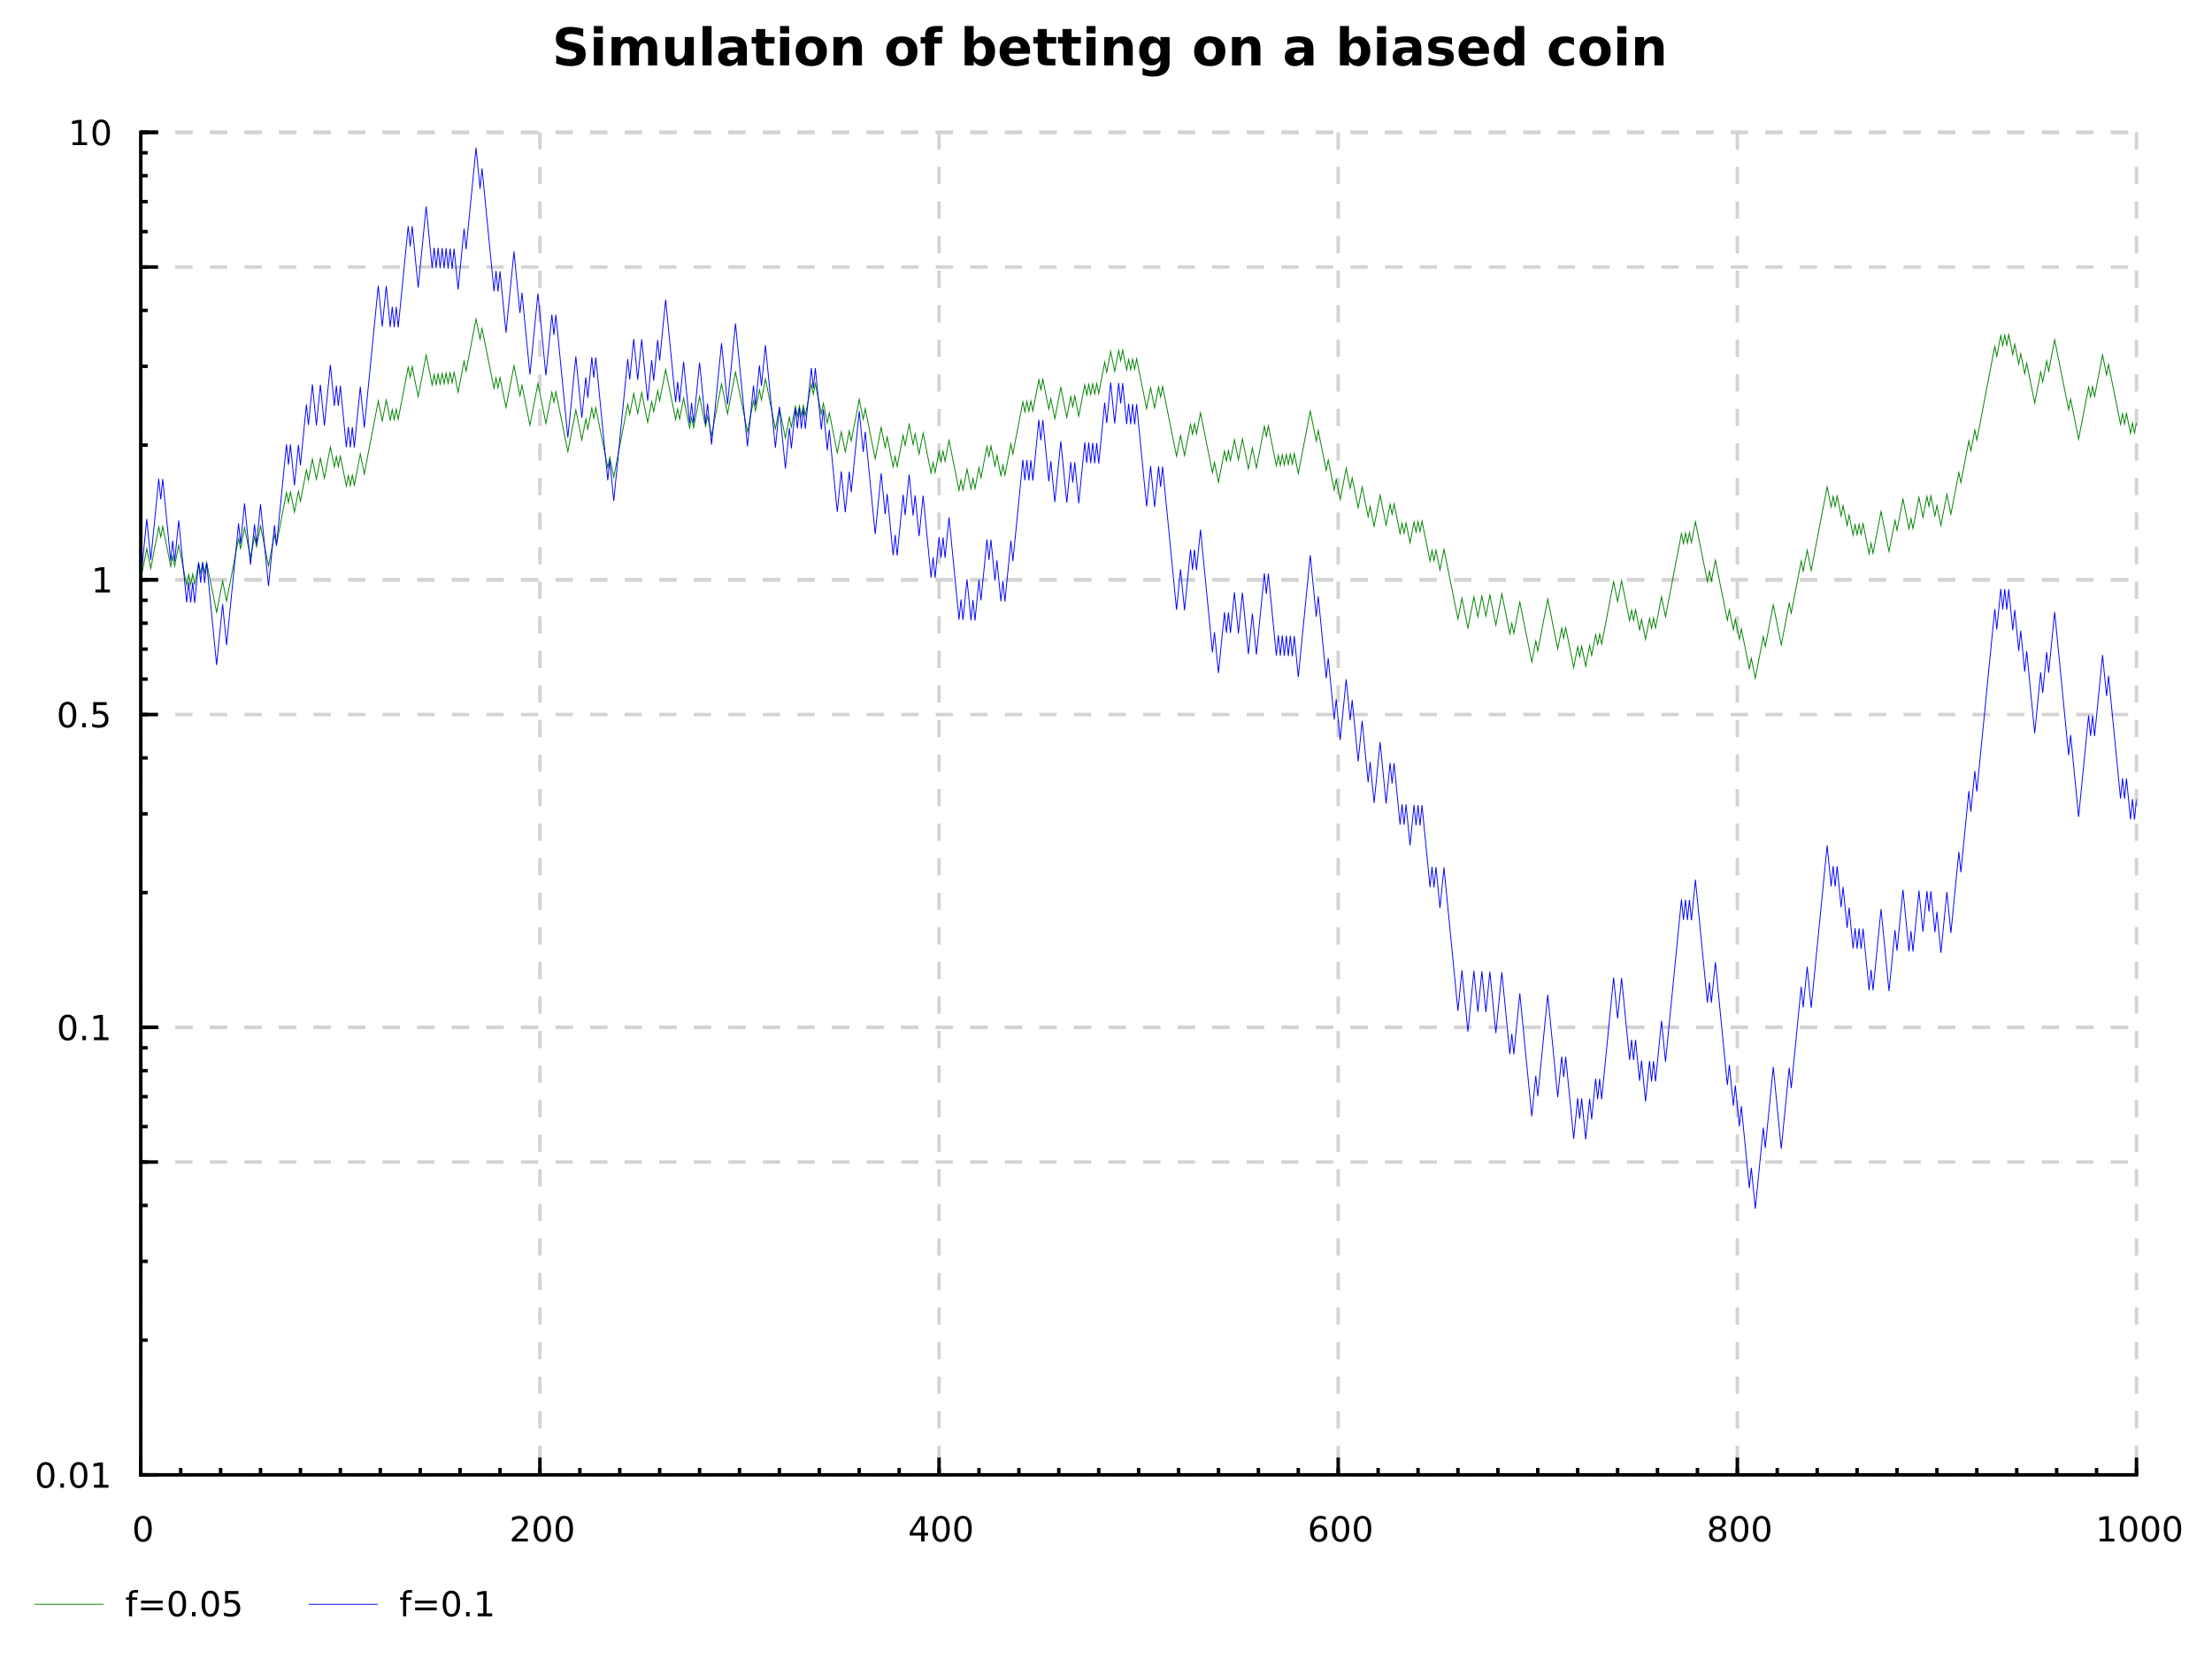 <?xml version="1.0" encoding="UTF-8"?>
<svg xmlns="http://www.w3.org/2000/svg" xmlns:xlink="http://www.w3.org/1999/xlink" width="640pt" height="480pt" viewBox="0 0 640 480" version="1.1">
<defs>
<g>
<symbol overflow="visible" id="glyph0-0">
<path style="stroke:none;" d="M 8.984 -10.594 L 8.984 -8.281 C 8.391 -8.539 7.805 -8.738 7.234 -8.875 C 6.66 -9.02 6.117 -9.094 5.609 -9.094 C 4.93 -9.094 4.43 -9 4.109 -8.812 C 3.797 -8.625 3.641 -8.336 3.641 -7.953 C 3.641 -7.648 3.742 -7.414 3.953 -7.25 C 4.172 -7.094 4.566 -6.957 5.141 -6.844 L 6.344 -6.594 C 7.562 -6.352 8.426 -5.984 8.938 -5.484 C 9.445 -4.984 9.703 -4.273 9.703 -3.359 C 9.703 -2.148 9.344 -1.25 8.625 -0.656 C 7.914 -0.07 6.828 0.219 5.359 0.219 C 4.66 0.219 3.961 0.148 3.266 0.016 C 2.566 -0.117 1.867 -0.316 1.172 -0.578 L 1.172 -2.953 C 1.867 -2.578 2.539 -2.297 3.188 -2.109 C 3.844 -1.922 4.473 -1.828 5.078 -1.828 C 5.691 -1.828 6.16 -1.93 6.484 -2.141 C 6.816 -2.348 6.984 -2.641 6.984 -3.016 C 6.984 -3.359 6.875 -3.625 6.656 -3.812 C 6.438 -4 5.992 -4.164 5.328 -4.312 L 4.234 -4.547 C 3.141 -4.785 2.336 -5.16 1.828 -5.672 C 1.328 -6.18 1.078 -6.867 1.078 -7.734 C 1.078 -8.828 1.426 -9.664 2.125 -10.25 C 2.832 -10.844 3.844 -11.141 5.156 -11.141 C 5.758 -11.141 6.379 -11.094 7.016 -11 C 7.648 -10.906 8.305 -10.77 8.984 -10.594 Z M 8.984 -10.594 "/>
</symbol>
<symbol overflow="visible" id="glyph0-1">
<path style="stroke:none;" d="M 1.266 -8.203 L 3.875 -8.203 L 3.875 0 L 1.266 0 Z M 1.266 -11.391 L 3.875 -11.391 L 3.875 -9.266 L 1.266 -9.266 Z M 1.266 -11.391 "/>
</symbol>
<symbol overflow="visible" id="glyph0-2">
<path style="stroke:none;" d="M 8.859 -6.844 C 9.191 -7.352 9.586 -7.738 10.047 -8 C 10.504 -8.27 11.004 -8.406 11.547 -8.406 C 12.492 -8.406 13.211 -8.113 13.703 -7.531 C 14.191 -6.945 14.438 -6.102 14.438 -5 L 14.438 0 L 11.812 0 L 11.812 -4.281 C 11.812 -4.344 11.812 -4.406 11.812 -4.469 C 11.82 -4.539 11.828 -4.641 11.828 -4.766 C 11.828 -5.348 11.738 -5.77 11.562 -6.031 C 11.395 -6.289 11.117 -6.422 10.734 -6.422 C 10.234 -6.422 9.848 -6.211 9.578 -5.797 C 9.305 -5.391 9.164 -4.801 9.156 -4.031 L 9.156 0 L 6.531 0 L 6.531 -4.281 C 6.531 -5.188 6.453 -5.77 6.297 -6.031 C 6.141 -6.289 5.859 -6.422 5.453 -6.422 C 4.953 -6.422 4.562 -6.211 4.281 -5.797 C 4.008 -5.391 3.875 -4.801 3.875 -4.031 L 3.875 0 L 1.25 0 L 1.25 -8.203 L 3.875 -8.203 L 3.875 -7 C 4.195 -7.469 4.566 -7.816 4.984 -8.047 C 5.41 -8.285 5.875 -8.406 6.375 -8.406 C 6.938 -8.406 7.438 -8.266 7.875 -7.984 C 8.312 -7.711 8.641 -7.332 8.859 -6.844 Z M 8.859 -6.844 "/>
</symbol>
<symbol overflow="visible" id="glyph0-3">
<path style="stroke:none;" d="M 1.172 -3.188 L 1.172 -8.203 L 3.812 -8.203 L 3.812 -7.391 C 3.812 -6.941 3.805 -6.379 3.797 -5.703 C 3.797 -5.035 3.797 -4.586 3.797 -4.359 C 3.797 -3.703 3.812 -3.227 3.844 -2.938 C 3.875 -2.645 3.93 -2.438 4.016 -2.312 C 4.129 -2.133 4.27 -2 4.438 -1.906 C 4.613 -1.812 4.816 -1.766 5.047 -1.766 C 5.586 -1.766 6.016 -1.973 6.328 -2.391 C 6.641 -2.816 6.797 -3.406 6.797 -4.156 L 6.797 -8.203 L 9.422 -8.203 L 9.422 0 L 6.797 0 L 6.797 -1.188 C 6.398 -0.707 5.977 -0.352 5.531 -0.125 C 5.094 0.102 4.609 0.219 4.078 0.219 C 3.129 0.219 2.406 -0.07 1.906 -0.656 C 1.414 -1.238 1.172 -2.082 1.172 -3.188 Z M 1.172 -3.188 "/>
</symbol>
<symbol overflow="visible" id="glyph0-4">
<path style="stroke:none;" d="M 1.266 -11.391 L 3.875 -11.391 L 3.875 0 L 1.266 0 Z M 1.266 -11.391 "/>
</symbol>
<symbol overflow="visible" id="glyph0-5">
<path style="stroke:none;" d="M 4.938 -3.688 C 4.383 -3.688 3.969 -3.594 3.688 -3.406 C 3.414 -3.227 3.281 -2.957 3.281 -2.594 C 3.281 -2.258 3.391 -2 3.609 -1.812 C 3.836 -1.625 4.148 -1.531 4.547 -1.531 C 5.035 -1.531 5.445 -1.707 5.781 -2.062 C 6.125 -2.414 6.297 -2.859 6.297 -3.391 L 6.297 -3.688 Z M 8.938 -4.688 L 8.938 0 L 6.297 0 L 6.297 -1.219 C 5.941 -0.719 5.547 -0.352 5.109 -0.125 C 4.672 0.102 4.141 0.219 3.516 0.219 C 2.66 0.219 1.969 -0.031 1.438 -0.531 C 0.906 -1.031 0.641 -1.676 0.641 -2.469 C 0.641 -3.426 0.969 -4.129 1.625 -4.578 C 2.289 -5.023 3.332 -5.25 4.75 -5.25 L 6.297 -5.25 L 6.297 -5.453 C 6.297 -5.867 6.129 -6.172 5.797 -6.359 C 5.473 -6.555 4.969 -6.656 4.281 -6.656 C 3.719 -6.656 3.191 -6.598 2.703 -6.484 C 2.223 -6.379 1.773 -6.211 1.359 -5.984 L 1.359 -7.984 C 1.922 -8.117 2.484 -8.223 3.047 -8.297 C 3.617 -8.367 4.188 -8.406 4.75 -8.406 C 6.227 -8.406 7.297 -8.113 7.953 -7.531 C 8.609 -6.945 8.938 -6 8.938 -4.688 Z M 8.938 -4.688 "/>
</symbol>
<symbol overflow="visible" id="glyph0-6">
<path style="stroke:none;" d="M 4.125 -10.531 L 4.125 -8.203 L 6.828 -8.203 L 6.828 -6.328 L 4.125 -6.328 L 4.125 -2.844 C 4.125 -2.469 4.195 -2.211 4.344 -2.078 C 4.5 -1.941 4.801 -1.875 5.25 -1.875 L 6.594 -1.875 L 6.594 0 L 4.344 0 C 3.312 0 2.578 -0.211 2.141 -0.641 C 1.711 -1.078 1.5 -1.812 1.5 -2.844 L 1.5 -6.328 L 0.203 -6.328 L 0.203 -8.203 L 1.5 -8.203 L 1.5 -10.531 Z M 4.125 -10.531 "/>
</symbol>
<symbol overflow="visible" id="glyph0-7">
<path style="stroke:none;" d="M 5.156 -6.531 C 4.582 -6.531 4.141 -6.32 3.828 -5.906 C 3.523 -5.488 3.375 -4.883 3.375 -4.094 C 3.375 -3.312 3.523 -2.707 3.828 -2.281 C 4.141 -1.863 4.582 -1.656 5.156 -1.656 C 5.727 -1.656 6.164 -1.863 6.469 -2.281 C 6.77 -2.707 6.922 -3.312 6.922 -4.094 C 6.922 -4.883 6.77 -5.488 6.469 -5.906 C 6.164 -6.32 5.727 -6.531 5.156 -6.531 Z M 5.156 -8.406 C 6.57 -8.406 7.676 -8.02 8.469 -7.25 C 9.258 -6.488 9.656 -5.438 9.656 -4.094 C 9.656 -2.75 9.258 -1.691 8.469 -0.922 C 7.676 -0.16 6.57 0.219 5.156 0.219 C 3.75 0.219 2.645 -0.16 1.844 -0.922 C 1.039 -1.691 0.641 -2.75 0.641 -4.094 C 0.641 -5.438 1.039 -6.488 1.844 -7.25 C 2.645 -8.02 3.75 -8.406 5.156 -8.406 Z M 5.156 -8.406 "/>
</symbol>
<symbol overflow="visible" id="glyph0-8">
<path style="stroke:none;" d="M 9.5 -5 L 9.5 0 L 6.875 0 L 6.875 -3.828 C 6.875 -4.535 6.859 -5.02 6.828 -5.281 C 6.797 -5.551 6.738 -5.75 6.656 -5.875 C 6.551 -6.051 6.41 -6.188 6.234 -6.281 C 6.066 -6.375 5.867 -6.422 5.641 -6.422 C 5.086 -6.422 4.656 -6.207 4.344 -5.781 C 4.031 -5.363 3.875 -4.781 3.875 -4.031 L 3.875 0 L 1.266 0 L 1.266 -8.203 L 3.875 -8.203 L 3.875 -7 C 4.27 -7.477 4.691 -7.832 5.141 -8.062 C 5.586 -8.289 6.078 -8.406 6.609 -8.406 C 7.555 -8.406 8.273 -8.113 8.766 -7.531 C 9.254 -6.945 9.5 -6.102 9.5 -5 Z M 9.5 -5 "/>
</symbol>
<symbol overflow="visible" id="glyph0-9">
<path style="stroke:none;" d=""/>
</symbol>
<symbol overflow="visible" id="glyph0-10">
<path style="stroke:none;" d="M 6.656 -11.391 L 6.656 -9.672 L 5.203 -9.672 C 4.836 -9.672 4.582 -9.602 4.438 -9.469 C 4.289 -9.332 4.219 -9.102 4.219 -8.781 L 4.219 -8.203 L 6.453 -8.203 L 6.453 -6.328 L 4.219 -6.328 L 4.219 0 L 1.594 0 L 1.594 -6.328 L 0.281 -6.328 L 0.281 -8.203 L 1.594 -8.203 L 1.594 -8.781 C 1.594 -9.664 1.836 -10.32 2.328 -10.75 C 2.828 -11.176 3.602 -11.391 4.656 -11.391 Z M 6.656 -11.391 "/>
</symbol>
<symbol overflow="visible" id="glyph0-11">
<path style="stroke:none;" d="M 5.625 -1.688 C 6.188 -1.688 6.613 -1.891 6.906 -2.297 C 7.207 -2.711 7.359 -3.312 7.359 -4.094 C 7.359 -4.875 7.207 -5.469 6.906 -5.875 C 6.613 -6.289 6.188 -6.5 5.625 -6.5 C 5.062 -6.5 4.629 -6.289 4.328 -5.875 C 4.023 -5.469 3.875 -4.875 3.875 -4.094 C 3.875 -3.32 4.023 -2.727 4.328 -2.312 C 4.629 -1.895 5.062 -1.688 5.625 -1.688 Z M 3.875 -7 C 4.238 -7.477 4.641 -7.832 5.078 -8.062 C 5.523 -8.289 6.031 -8.406 6.594 -8.406 C 7.602 -8.406 8.43 -8 9.078 -7.188 C 9.734 -6.383 10.062 -5.352 10.062 -4.094 C 10.062 -2.832 9.734 -1.797 9.078 -0.984 C 8.43 -0.18 7.602 0.219 6.594 0.219 C 6.031 0.219 5.523 0.102 5.078 -0.125 C 4.641 -0.352 4.238 -0.707 3.875 -1.188 L 3.875 0 L 1.266 0 L 1.266 -11.391 L 3.875 -11.391 Z M 3.875 -7 "/>
</symbol>
<symbol overflow="visible" id="glyph0-12">
<path style="stroke:none;" d="M 9.453 -4.125 L 9.453 -3.375 L 3.312 -3.375 C 3.375 -2.758 3.598 -2.297 3.984 -1.984 C 4.367 -1.68 4.898 -1.531 5.578 -1.531 C 6.129 -1.531 6.691 -1.609 7.266 -1.766 C 7.848 -1.93 8.445 -2.18 9.062 -2.516 L 9.062 -0.5 C 8.438 -0.258 7.812 -0.082 7.188 0.031 C 6.57 0.156 5.957 0.219 5.344 0.219 C 3.852 0.219 2.695 -0.156 1.875 -0.906 C 1.051 -1.664 0.641 -2.727 0.641 -4.094 C 0.641 -5.426 1.039 -6.477 1.844 -7.25 C 2.656 -8.02 3.77 -8.406 5.188 -8.406 C 6.477 -8.406 7.508 -8.016 8.281 -7.234 C 9.062 -6.461 9.453 -5.426 9.453 -4.125 Z M 6.75 -5 C 6.75 -5.5 6.602 -5.898 6.312 -6.203 C 6.02 -6.504 5.641 -6.656 5.172 -6.656 C 4.672 -6.656 4.258 -6.508 3.938 -6.219 C 3.625 -5.938 3.426 -5.531 3.344 -5 Z M 6.75 -5 "/>
</symbol>
<symbol overflow="visible" id="glyph0-13">
<path style="stroke:none;" d="M 6.844 -1.391 C 6.477 -0.91 6.078 -0.555 5.641 -0.328 C 5.211 -0.109 4.711 0 4.141 0 C 3.141 0 2.312 -0.391 1.656 -1.172 C 1 -1.961 0.672 -2.973 0.672 -4.203 C 0.672 -5.422 1 -6.422 1.656 -7.203 C 2.312 -7.992 3.141 -8.391 4.141 -8.391 C 4.711 -8.391 5.211 -8.273 5.641 -8.047 C 6.078 -7.828 6.477 -7.473 6.844 -6.984 L 6.844 -8.203 L 9.484 -8.203 L 9.484 -0.828 C 9.484 0.492 9.066 1.5 8.234 2.188 C 7.398 2.883 6.191 3.234 4.609 3.234 C 4.098 3.234 3.602 3.191 3.125 3.109 C 2.645 3.035 2.16 2.922 1.672 2.766 L 1.672 0.719 C 2.129 0.977 2.578 1.172 3.016 1.297 C 3.461 1.43 3.906 1.5 4.344 1.5 C 5.207 1.5 5.836 1.312 6.234 0.938 C 6.641 0.562 6.844 -0.023 6.844 -0.828 Z M 5.109 -6.5 C 4.566 -6.5 4.145 -6.297 3.844 -5.891 C 3.539 -5.492 3.391 -4.93 3.391 -4.203 C 3.391 -3.441 3.535 -2.867 3.828 -2.484 C 4.117 -2.098 4.547 -1.906 5.109 -1.906 C 5.66 -1.906 6.086 -2.102 6.391 -2.5 C 6.691 -2.906 6.844 -3.473 6.844 -4.203 C 6.844 -4.93 6.691 -5.492 6.391 -5.891 C 6.086 -6.297 5.66 -6.5 5.109 -6.5 Z M 5.109 -6.5 "/>
</symbol>
<symbol overflow="visible" id="glyph0-14">
<path style="stroke:none;" d="M 7.672 -7.953 L 7.672 -5.953 C 7.109 -6.191 6.566 -6.367 6.047 -6.484 C 5.523 -6.598 5.031 -6.656 4.562 -6.656 C 4.062 -6.656 3.691 -6.594 3.453 -6.469 C 3.211 -6.344 3.094 -6.148 3.094 -5.891 C 3.094 -5.68 3.18 -5.52 3.359 -5.406 C 3.547 -5.301 3.875 -5.219 4.344 -5.156 L 4.812 -5.094 C 6.156 -4.926 7.055 -4.645 7.516 -4.25 C 7.984 -3.863 8.219 -3.254 8.219 -2.422 C 8.219 -1.547 7.895 -0.883 7.25 -0.438 C 6.602 0 5.641 0.219 4.359 0.219 C 3.816 0.219 3.254 0.172 2.672 0.078 C 2.098 -0.004 1.508 -0.129 0.906 -0.297 L 0.906 -2.297 C 1.426 -2.035 1.957 -1.844 2.5 -1.719 C 3.051 -1.594 3.613 -1.531 4.188 -1.531 C 4.695 -1.531 5.082 -1.598 5.344 -1.734 C 5.602 -1.879 5.734 -2.094 5.734 -2.375 C 5.734 -2.602 5.641 -2.773 5.453 -2.891 C 5.273 -3.004 4.922 -3.098 4.391 -3.172 L 3.938 -3.219 C 2.77 -3.363 1.953 -3.633 1.484 -4.031 C 1.016 -4.426 0.781 -5.031 0.781 -5.844 C 0.781 -6.707 1.078 -7.348 1.672 -7.766 C 2.266 -8.191 3.176 -8.406 4.406 -8.406 C 4.895 -8.406 5.406 -8.367 5.938 -8.297 C 6.469 -8.223 7.047 -8.109 7.672 -7.953 Z M 7.672 -7.953 "/>
</symbol>
<symbol overflow="visible" id="glyph0-15">
<path style="stroke:none;" d="M 6.844 -7 L 6.844 -11.391 L 9.484 -11.391 L 9.484 0 L 6.844 0 L 6.844 -1.188 C 6.477 -0.707 6.078 -0.352 5.641 -0.125 C 5.211 0.102 4.711 0.219 4.141 0.219 C 3.129 0.219 2.297 -0.18 1.641 -0.984 C 0.992 -1.797 0.672 -2.832 0.672 -4.094 C 0.672 -5.352 0.992 -6.383 1.641 -7.188 C 2.297 -8 3.129 -8.406 4.141 -8.406 C 4.703 -8.406 5.203 -8.289 5.641 -8.062 C 6.078 -7.832 6.477 -7.477 6.844 -7 Z M 5.109 -1.688 C 5.672 -1.688 6.098 -1.891 6.391 -2.297 C 6.691 -2.711 6.844 -3.312 6.844 -4.094 C 6.844 -4.875 6.691 -5.469 6.391 -5.875 C 6.098 -6.289 5.672 -6.5 5.109 -6.5 C 4.555 -6.5 4.129 -6.289 3.828 -5.875 C 3.535 -5.469 3.391 -4.875 3.391 -4.094 C 3.391 -3.312 3.535 -2.711 3.828 -2.297 C 4.129 -1.891 4.555 -1.688 5.109 -1.688 Z M 5.109 -1.688 "/>
</symbol>
<symbol overflow="visible" id="glyph0-16">
<path style="stroke:none;" d="M 7.891 -7.953 L 7.891 -5.812 C 7.535 -6.051 7.176 -6.227 6.812 -6.344 C 6.457 -6.469 6.086 -6.531 5.703 -6.531 C 4.961 -6.531 4.391 -6.316 3.984 -5.891 C 3.578 -5.461 3.375 -4.863 3.375 -4.094 C 3.375 -3.32 3.578 -2.723 3.984 -2.297 C 4.391 -1.867 4.961 -1.656 5.703 -1.656 C 6.109 -1.656 6.492 -1.719 6.859 -1.844 C 7.234 -1.969 7.578 -2.148 7.891 -2.391 L 7.891 -0.234 C 7.473 -0.086 7.051 0.02 6.625 0.094 C 6.207 0.176 5.789 0.219 5.375 0.219 C 3.895 0.219 2.734 -0.16 1.891 -0.922 C 1.055 -1.68 0.641 -2.738 0.641 -4.094 C 0.641 -5.445 1.055 -6.504 1.891 -7.266 C 2.734 -8.023 3.895 -8.406 5.375 -8.406 C 5.801 -8.406 6.223 -8.363 6.641 -8.281 C 7.055 -8.207 7.473 -8.098 7.891 -7.953 Z M 7.891 -7.953 "/>
</symbol>
<symbol overflow="visible" id="glyph1-0">
<path style="stroke:none;" d="M 3.172 -6.641 C 2.672 -6.641 2.289 -6.391 2.031 -5.891 C 1.781 -5.391 1.656 -4.641 1.656 -3.641 C 1.656 -2.641 1.781 -1.891 2.031 -1.391 C 2.289 -0.891 2.672 -0.641 3.172 -0.641 C 3.691 -0.641 4.078 -0.891 4.328 -1.391 C 4.586 -1.891 4.719 -2.641 4.719 -3.641 C 4.719 -4.641 4.586 -5.391 4.328 -5.891 C 4.078 -6.391 3.691 -6.641 3.172 -6.641 Z M 3.172 -7.422 C 3.992 -7.422 4.617 -7.098 5.047 -6.453 C 5.484 -5.805 5.703 -4.867 5.703 -3.641 C 5.703 -2.41 5.484 -1.473 5.047 -0.828 C 4.617 -0.18 3.992 0.141 3.172 0.141 C 2.359 0.141 1.734 -0.18 1.297 -0.828 C 0.867 -1.473 0.656 -2.41 0.656 -3.641 C 0.656 -4.867 0.867 -5.805 1.297 -6.453 C 1.734 -7.098 2.359 -7.422 3.172 -7.422 Z M 3.172 -7.422 "/>
</symbol>
<symbol overflow="visible" id="glyph1-1">
<path style="stroke:none;" d="M 1.062 -1.234 L 2.094 -1.234 L 2.094 0 L 1.062 0 Z M 1.062 -1.234 "/>
</symbol>
<symbol overflow="visible" id="glyph1-2">
<path style="stroke:none;" d="M 1.234 -0.828 L 2.859 -0.828 L 2.859 -6.391 L 1.094 -6.047 L 1.094 -6.938 L 2.844 -7.297 L 3.828 -7.297 L 3.828 -0.828 L 5.438 -0.828 L 5.438 0 L 1.234 0 Z M 1.234 -0.828 "/>
</symbol>
<symbol overflow="visible" id="glyph1-3">
<path style="stroke:none;" d="M 1.078 -7.297 L 4.953 -7.297 L 4.953 -6.453 L 1.984 -6.453 L 1.984 -4.672 C 2.129 -4.723 2.27 -4.758 2.406 -4.781 C 2.551 -4.801 2.695 -4.812 2.844 -4.812 C 3.656 -4.812 4.297 -4.586 4.766 -4.141 C 5.242 -3.703 5.484 -3.102 5.484 -2.344 C 5.484 -1.551 5.238 -0.938 4.75 -0.5 C 4.27 -0.07 3.582 0.141 2.688 0.141 C 2.383 0.141 2.07 0.113 1.75 0.062 C 1.438 0.008 1.109 -0.066 0.766 -0.172 L 0.766 -1.156 C 1.066 -1 1.375 -0.879 1.688 -0.797 C 2 -0.723 2.328 -0.688 2.672 -0.688 C 3.234 -0.688 3.676 -0.832 4 -1.125 C 4.332 -1.426 4.5 -1.832 4.5 -2.344 C 4.5 -2.844 4.332 -3.238 4 -3.531 C 3.676 -3.832 3.234 -3.984 2.672 -3.984 C 2.41 -3.984 2.145 -3.953 1.875 -3.891 C 1.613 -3.836 1.348 -3.75 1.078 -3.625 Z M 1.078 -7.297 "/>
</symbol>
<symbol overflow="visible" id="glyph1-4">
<path style="stroke:none;" d="M 1.922 -0.828 L 5.359 -0.828 L 5.359 0 L 0.734 0 L 0.734 -0.828 C 1.109 -1.211 1.617 -1.734 2.266 -2.391 C 2.91 -3.047 3.316 -3.469 3.484 -3.656 C 3.797 -4.008 4.016 -4.305 4.141 -4.547 C 4.266 -4.797 4.328 -5.039 4.328 -5.281 C 4.328 -5.664 4.191 -5.977 3.922 -6.219 C 3.648 -6.469 3.297 -6.594 2.859 -6.594 C 2.547 -6.594 2.219 -6.535 1.875 -6.422 C 1.539 -6.316 1.176 -6.156 0.781 -5.938 L 0.781 -6.938 C 1.176 -7.094 1.547 -7.211 1.891 -7.297 C 2.234 -7.379 2.551 -7.422 2.844 -7.422 C 3.594 -7.422 4.191 -7.234 4.641 -6.859 C 5.098 -6.484 5.328 -5.977 5.328 -5.344 C 5.328 -5.039 5.27 -4.754 5.156 -4.484 C 5.039 -4.223 4.836 -3.91 4.547 -3.547 C 4.461 -3.453 4.203 -3.176 3.766 -2.719 C 3.328 -2.27 2.711 -1.641 1.922 -0.828 Z M 1.922 -0.828 "/>
</symbol>
<symbol overflow="visible" id="glyph1-5">
<path style="stroke:none;" d="M 3.781 -6.438 L 1.297 -2.547 L 3.781 -2.547 Z M 3.516 -7.297 L 4.766 -7.297 L 4.766 -2.547 L 5.797 -2.547 L 5.797 -1.719 L 4.766 -1.719 L 4.766 0 L 3.781 0 L 3.781 -1.719 L 0.484 -1.719 L 0.484 -2.672 Z M 3.516 -7.297 "/>
</symbol>
<symbol overflow="visible" id="glyph1-6">
<path style="stroke:none;" d="M 3.297 -4.031 C 2.859 -4.031 2.508 -3.879 2.25 -3.578 C 1.988 -3.273 1.859 -2.863 1.859 -2.344 C 1.859 -1.812 1.988 -1.395 2.25 -1.094 C 2.508 -0.789 2.859 -0.641 3.297 -0.641 C 3.742 -0.641 4.094 -0.789 4.344 -1.094 C 4.602 -1.395 4.734 -1.812 4.734 -2.344 C 4.734 -2.863 4.602 -3.273 4.344 -3.578 C 4.094 -3.879 3.742 -4.031 3.297 -4.031 Z M 5.266 -7.125 L 5.266 -6.234 C 5.016 -6.348 4.758 -6.438 4.5 -6.5 C 4.25 -6.562 4.004 -6.594 3.766 -6.594 C 3.109 -6.594 2.609 -6.375 2.266 -5.938 C 1.922 -5.5 1.727 -4.832 1.688 -3.938 C 1.875 -4.219 2.113 -4.43 2.406 -4.578 C 2.695 -4.734 3.016 -4.812 3.359 -4.812 C 4.086 -4.812 4.664 -4.586 5.094 -4.141 C 5.52 -3.703 5.734 -3.102 5.734 -2.344 C 5.734 -1.594 5.508 -0.988 5.062 -0.531 C 4.625 -0.082 4.035 0.141 3.297 0.141 C 2.453 0.141 1.805 -0.18 1.359 -0.828 C 0.922 -1.473 0.703 -2.41 0.703 -3.641 C 0.703 -4.785 0.973 -5.703 1.516 -6.391 C 2.066 -7.078 2.801 -7.422 3.719 -7.422 C 3.969 -7.422 4.219 -7.395 4.469 -7.344 C 4.719 -7.301 4.984 -7.227 5.266 -7.125 Z M 5.266 -7.125 "/>
</symbol>
<symbol overflow="visible" id="glyph1-7">
<path style="stroke:none;" d="M 3.172 -3.469 C 2.703 -3.469 2.332 -3.336 2.062 -3.078 C 1.801 -2.828 1.672 -2.484 1.672 -2.047 C 1.672 -1.609 1.801 -1.266 2.062 -1.016 C 2.332 -0.766 2.703 -0.641 3.172 -0.641 C 3.641 -0.641 4.008 -0.766 4.281 -1.016 C 4.551 -1.266 4.688 -1.609 4.688 -2.047 C 4.688 -2.484 4.551 -2.828 4.281 -3.078 C 4.02 -3.336 3.648 -3.469 3.172 -3.469 Z M 2.188 -3.875 C 1.77 -3.977 1.441 -4.176 1.203 -4.469 C 0.961 -4.758 0.844 -5.113 0.844 -5.531 C 0.844 -6.113 1.051 -6.57 1.469 -6.906 C 1.883 -7.25 2.453 -7.422 3.172 -7.422 C 3.898 -7.422 4.473 -7.25 4.891 -6.906 C 5.305 -6.57 5.516 -6.113 5.516 -5.531 C 5.516 -5.113 5.395 -4.758 5.156 -4.469 C 4.914 -4.176 4.586 -3.977 4.172 -3.875 C 4.648 -3.77 5.02 -3.555 5.281 -3.234 C 5.539 -2.91 5.672 -2.516 5.672 -2.047 C 5.672 -1.336 5.457 -0.797 5.031 -0.422 C 4.602 -0.047 3.984 0.141 3.172 0.141 C 2.367 0.141 1.75 -0.047 1.312 -0.422 C 0.883 -0.797 0.672 -1.336 0.672 -2.047 C 0.672 -2.516 0.805 -2.91 1.078 -3.234 C 1.348 -3.555 1.719 -3.77 2.188 -3.875 Z M 1.828 -5.438 C 1.828 -5.062 1.945 -4.766 2.188 -4.547 C 2.426 -4.336 2.754 -4.234 3.172 -4.234 C 3.598 -4.234 3.93 -4.336 4.172 -4.547 C 4.41 -4.766 4.531 -5.062 4.531 -5.438 C 4.531 -5.812 4.41 -6.102 4.172 -6.312 C 3.93 -6.531 3.598 -6.641 3.172 -6.641 C 2.754 -6.641 2.426 -6.531 2.188 -6.312 C 1.945 -6.102 1.828 -5.812 1.828 -5.438 Z M 1.828 -5.438 "/>
</symbol>
<symbol overflow="visible" id="glyph1-8">
<path style="stroke:none;" d="M 3.719 -7.594 L 3.719 -6.844 L 2.859 -6.844 C 2.535 -6.844 2.312 -6.773 2.188 -6.641 C 2.062 -6.516 2 -6.285 2 -5.953 L 2 -5.469 L 3.469 -5.469 L 3.469 -4.766 L 2 -4.766 L 2 0 L 1.094 0 L 1.094 -4.766 L 0.234 -4.766 L 0.234 -5.469 L 1.094 -5.469 L 1.094 -5.844 C 1.094 -6.457 1.234 -6.898 1.516 -7.172 C 1.797 -7.453 2.242 -7.594 2.859 -7.594 Z M 3.719 -7.594 "/>
</symbol>
<symbol overflow="visible" id="glyph1-9">
<path style="stroke:none;" d="M 1.062 -4.547 L 7.312 -4.547 L 7.312 -3.719 L 1.062 -3.719 Z M 1.062 -2.547 L 7.312 -2.547 L 7.312 -1.719 L 1.062 -1.719 Z M 1.062 -2.547 "/>
</symbol>
</g>
<clipPath id="clip1">
  <path d="M 40.73 38.281 L 40.73 426.719 L 618.152 426.719 L 618.152 38.281 L 40.73 38.281 "/>
</clipPath>
</defs>
<g id="surface146">
<rect x="0" y="0" width="640" height="480" style="fill:rgb(100%,100%,100%);fill-opacity:1;stroke:none;"/>
<g style="fill:rgb(0%,0%,0%);fill-opacity:1;">
  <use xlink:href="#glyph0-0" x="159.754" y="18.922"/>
  <use xlink:href="#glyph0-1" x="170.557" y="18.922"/>
  <use xlink:href="#glyph0-2" x="175.699" y="18.922"/>
  <use xlink:href="#glyph0-3" x="191.329" y="18.922"/>
  <use xlink:href="#glyph0-4" x="202.007" y="18.922"/>
  <use xlink:href="#glyph0-5" x="207.149" y="18.922"/>
  <use xlink:href="#glyph0-6" x="217.271" y="18.922"/>
  <use xlink:href="#glyph0-1" x="224.441" y="18.922"/>
  <use xlink:href="#glyph0-7" x="229.583" y="18.922"/>
  <use xlink:href="#glyph0-8" x="239.888" y="18.922"/>
  <use xlink:href="#glyph0-9" x="250.567" y="18.922"/>
  <use xlink:href="#glyph0-7" x="255.789" y="18.922"/>
  <use xlink:href="#glyph0-10" x="266.094" y="18.922"/>
  <use xlink:href="#glyph0-9" x="272.62" y="18.922"/>
  <use xlink:href="#glyph0-11" x="277.842" y="18.922"/>
  <use xlink:href="#glyph0-12" x="288.58" y="18.922"/>
  <use xlink:href="#glyph0-6" x="298.753" y="18.922"/>
  <use xlink:href="#glyph0-6" x="305.923" y="18.922"/>
  <use xlink:href="#glyph0-1" x="313.094" y="18.922"/>
  <use xlink:href="#glyph0-8" x="318.235" y="18.922"/>
  <use xlink:href="#glyph0-13" x="328.914" y="18.922"/>
  <use xlink:href="#glyph0-9" x="339.651" y="18.922"/>
  <use xlink:href="#glyph0-7" x="344.874" y="18.922"/>
  <use xlink:href="#glyph0-8" x="355.179" y="18.922"/>
  <use xlink:href="#glyph0-9" x="365.857" y="18.922"/>
  <use xlink:href="#glyph0-5" x="371.08" y="18.922"/>
  <use xlink:href="#glyph0-9" x="381.202" y="18.922"/>
  <use xlink:href="#glyph0-11" x="386.424" y="18.922"/>
  <use xlink:href="#glyph0-1" x="397.161" y="18.922"/>
  <use xlink:href="#glyph0-5" x="402.303" y="18.922"/>
  <use xlink:href="#glyph0-14" x="412.425" y="18.922"/>
  <use xlink:href="#glyph0-12" x="421.353" y="18.922"/>
  <use xlink:href="#glyph0-15" x="431.526" y="18.922"/>
  <use xlink:href="#glyph0-9" x="442.264" y="18.922"/>
  <use xlink:href="#glyph0-16" x="447.486" y="18.922"/>
  <use xlink:href="#glyph0-7" x="456.377" y="18.922"/>
  <use xlink:href="#glyph0-1" x="466.683" y="18.922"/>
  <use xlink:href="#glyph0-8" x="471.824" y="18.922"/>
</g>
<path style="fill:none;stroke-width:1;stroke-linecap:butt;stroke-linejoin:miter;stroke:rgb(82.745%,82.745%,82.745%);stroke-opacity:1;stroke-dasharray:5,5;stroke-miterlimit:10;" d="M -0.001 0 L -0.001 388.438 " transform="matrix(1,0,0,1,40.731,38.281)"/>
<path style="fill:none;stroke-width:1;stroke-linecap:butt;stroke-linejoin:miter;stroke:rgb(82.745%,82.745%,82.745%);stroke-opacity:1;stroke-dasharray:5,5;stroke-miterlimit:10;" d="M 115.483 0 L 115.483 388.438 " transform="matrix(1,0,0,1,40.731,38.281)"/>
<path style="fill:none;stroke-width:1;stroke-linecap:butt;stroke-linejoin:miter;stroke:rgb(82.745%,82.745%,82.745%);stroke-opacity:1;stroke-dasharray:5,5;stroke-miterlimit:10;" d="M 230.968 0 L 230.968 388.438 " transform="matrix(1,0,0,1,40.731,38.281)"/>
<path style="fill:none;stroke-width:1;stroke-linecap:butt;stroke-linejoin:miter;stroke:rgb(82.745%,82.745%,82.745%);stroke-opacity:1;stroke-dasharray:5,5;stroke-miterlimit:10;" d="M 346.452 0 L 346.452 388.438 " transform="matrix(1,0,0,1,40.731,38.281)"/>
<path style="fill:none;stroke-width:1;stroke-linecap:butt;stroke-linejoin:miter;stroke:rgb(82.745%,82.745%,82.745%);stroke-opacity:1;stroke-dasharray:5,5;stroke-miterlimit:10;" d="M 461.937 0 L 461.937 388.438 " transform="matrix(1,0,0,1,40.731,38.281)"/>
<path style="fill:none;stroke-width:1;stroke-linecap:butt;stroke-linejoin:miter;stroke:rgb(82.745%,82.745%,82.745%);stroke-opacity:1;stroke-dasharray:5,5;stroke-miterlimit:10;" d="M 577.421 0 L 577.421 388.438 " transform="matrix(1,0,0,1,40.731,38.281)"/>
<path style="fill:none;stroke-width:1;stroke-linecap:butt;stroke-linejoin:miter;stroke:rgb(82.745%,82.745%,82.745%);stroke-opacity:1;stroke-dasharray:5,5;stroke-miterlimit:10;" d="M -0.001 388.438 L 577.421 388.438 " transform="matrix(1,0,0,1,40.731,38.281)"/>
<path style="fill:none;stroke-width:1;stroke-linecap:butt;stroke-linejoin:miter;stroke:rgb(82.745%,82.745%,82.745%);stroke-opacity:1;stroke-dasharray:5,5;stroke-miterlimit:10;" d="M -0.001 297.934 L 577.421 297.934 " transform="matrix(1,0,0,1,40.731,38.281)"/>
<path style="fill:none;stroke-width:1;stroke-linecap:butt;stroke-linejoin:miter;stroke:rgb(82.745%,82.745%,82.745%);stroke-opacity:1;stroke-dasharray:5,5;stroke-miterlimit:10;" d="M -0.001 258.957 L 577.421 258.957 " transform="matrix(1,0,0,1,40.731,38.281)"/>
<path style="fill:none;stroke-width:1;stroke-linecap:butt;stroke-linejoin:miter;stroke:rgb(82.745%,82.745%,82.745%);stroke-opacity:1;stroke-dasharray:5,5;stroke-miterlimit:10;" d="M -0.001 258.957 L 577.421 258.957 " transform="matrix(1,0,0,1,40.731,38.281)"/>
<path style="fill:none;stroke-width:1;stroke-linecap:butt;stroke-linejoin:miter;stroke:rgb(82.745%,82.745%,82.745%);stroke-opacity:1;stroke-dasharray:5,5;stroke-miterlimit:10;" d="M -0.001 168.457 L 577.421 168.457 " transform="matrix(1,0,0,1,40.731,38.281)"/>
<path style="fill:none;stroke-width:1;stroke-linecap:butt;stroke-linejoin:miter;stroke:rgb(82.745%,82.745%,82.745%);stroke-opacity:1;stroke-dasharray:5,5;stroke-miterlimit:10;" d="M -0.001 129.48 L 577.421 129.48 " transform="matrix(1,0,0,1,40.731,38.281)"/>
<path style="fill:none;stroke-width:1;stroke-linecap:butt;stroke-linejoin:miter;stroke:rgb(82.745%,82.745%,82.745%);stroke-opacity:1;stroke-dasharray:5,5;stroke-miterlimit:10;" d="M -0.001 129.48 L 577.421 129.48 " transform="matrix(1,0,0,1,40.731,38.281)"/>
<path style="fill:none;stroke-width:1;stroke-linecap:butt;stroke-linejoin:miter;stroke:rgb(82.745%,82.745%,82.745%);stroke-opacity:1;stroke-dasharray:5,5;stroke-miterlimit:10;" d="M -0.001 38.977 L 577.421 38.977 " transform="matrix(1,0,0,1,40.731,38.281)"/>
<path style="fill:none;stroke-width:1;stroke-linecap:butt;stroke-linejoin:miter;stroke:rgb(82.745%,82.745%,82.745%);stroke-opacity:1;stroke-dasharray:5,5;stroke-miterlimit:10;" d="M -0.001 0 L 577.421 0 " transform="matrix(1,0,0,1,40.731,38.281)"/>
<path style="fill:none;stroke-width:1;stroke-linecap:butt;stroke-linejoin:miter;stroke:rgb(82.745%,82.745%,82.745%);stroke-opacity:1;stroke-dasharray:5,5;stroke-miterlimit:10;" d="M -0.001 0 L 577.421 0 " transform="matrix(1,0,0,1,40.731,38.281)"/>
<g clip-path="url(#clip1)" clip-rule="nonzero">
<path style="fill:none;stroke-width:0.25;stroke-linecap:butt;stroke-linejoin:miter;stroke:rgb(0%,50.196%,0%);stroke-opacity:1;stroke-miterlimit:10;" d="M -0.001 129.48 L 1.733 120.445 L 2.312 123.332 L 2.886 126.215 L 3.464 123.203 L 4.042 120.195 L 5.198 114.172 L 5.772 117.059 L 6.351 114.047 L 6.929 116.93 L 7.507 119.816 L 8.663 125.582 L 9.237 122.574 L 9.815 125.457 L 10.394 122.445 L 10.972 119.438 L 11.55 122.32 L 12.124 125.203 L 12.702 128.09 L 13.28 130.973 L 13.858 127.961 L 14.437 130.848 L 15.015 127.836 L 15.589 130.719 L 16.167 127.711 L 16.745 124.699 L 17.323 127.582 L 17.901 124.574 L 18.476 127.457 L 19.054 124.445 L 19.632 127.332 L 20.788 133.098 L 21.366 135.984 L 21.94 138.867 L 22.519 135.855 L 23.097 132.848 L 23.675 129.836 L 24.253 132.719 L 24.827 135.605 L 25.983 129.582 L 26.562 126.574 L 27.718 120.551 L 28.292 117.539 L 28.87 120.426 L 30.026 114.402 L 30.604 117.289 L 31.183 120.172 L 31.757 123.055 L 32.335 120.047 L 32.913 117.035 L 33.491 119.918 L 34.069 116.91 L 34.644 113.898 L 35.222 116.781 L 35.8 119.668 L 36.956 125.434 L 37.534 122.426 L 38.108 119.414 L 38.687 116.402 L 39.265 119.289 L 40.421 113.266 L 40.995 110.254 L 41.573 107.246 L 42.151 104.234 L 42.729 107.117 L 43.308 104.105 L 43.886 106.992 L 44.46 109.875 L 45.038 106.863 L 45.616 103.855 L 46.194 106.738 L 46.772 103.727 L 47.347 100.719 L 47.925 97.707 L 48.503 100.59 L 49.081 97.582 L 49.659 94.57 L 50.237 97.453 L 50.812 100.34 L 51.968 94.316 L 52.546 97.203 L 53.124 100.086 L 53.698 97.074 L 54.276 94.062 L 54.854 91.055 L 56.011 96.82 L 56.589 93.812 L 57.163 96.695 L 57.741 93.684 L 58.319 96.57 L 58.897 99.453 L 59.476 102.34 L 60.05 99.328 L 60.628 102.211 L 61.206 99.199 L 61.784 102.086 L 62.94 96.062 L 63.515 93.055 L 64.671 98.82 L 65.249 95.812 L 66.405 89.789 L 66.979 86.777 L 67.558 83.77 L 68.714 77.746 L 69.292 80.633 L 69.866 83.516 L 71.022 77.492 L 71.601 80.379 L 72.179 83.262 L 72.757 80.254 L 73.331 83.137 L 73.909 80.125 L 74.487 83.012 L 75.644 76.988 L 76.218 73.977 L 76.796 70.969 L 77.374 67.957 L 77.952 70.84 L 78.53 67.828 L 79.108 70.715 L 79.683 73.598 L 80.261 76.484 L 81.995 67.449 L 82.569 64.441 L 83.726 70.207 L 84.304 73.094 L 84.882 70.082 L 85.46 72.965 L 86.034 69.957 L 86.612 72.84 L 87.19 69.828 L 87.769 72.715 L 88.347 69.703 L 88.921 72.586 L 89.499 69.578 L 90.077 72.461 L 90.655 69.449 L 91.233 72.336 L 91.812 75.219 L 92.386 72.207 L 92.964 69.199 L 93.542 66.188 L 94.12 69.07 L 94.698 66.062 L 95.272 63.051 L 96.429 57.027 L 97.007 54.02 L 98.163 59.785 L 98.737 56.777 L 99.894 62.543 L 100.472 65.43 L 101.05 68.312 L 101.628 71.199 L 102.202 74.082 L 102.78 71.07 L 103.358 73.957 L 103.937 70.945 L 104.515 73.828 L 105.089 76.715 L 105.667 79.598 L 106.245 76.586 L 106.823 73.578 L 107.979 67.555 L 108.554 70.438 L 109.132 73.324 L 109.71 76.207 L 110.288 73.195 L 110.866 76.082 L 111.44 78.965 L 112.019 81.852 L 112.597 84.734 L 113.175 81.723 L 113.753 78.715 L 114.331 75.703 L 114.905 72.691 L 115.483 75.574 L 116.062 78.461 L 116.64 81.344 L 117.218 84.23 L 117.792 81.219 L 118.948 75.195 L 119.526 78.082 L 120.104 75.07 L 120.683 77.953 L 121.257 80.84 L 121.835 83.723 L 122.413 86.609 L 123.569 92.375 L 124.144 89.367 L 125.878 80.332 L 126.456 83.219 L 127.034 86.102 L 127.608 88.988 L 128.765 82.965 L 129.343 85.848 L 129.921 82.84 L 130.495 79.828 L 131.073 82.711 L 131.651 79.703 L 132.808 85.469 L 133.386 88.355 L 133.96 91.238 L 134.538 94.125 L 135.116 97.008 L 135.694 93.996 L 136.272 96.883 L 136.851 99.766 L 137.425 96.754 L 138.003 93.742 L 138.581 90.734 L 139.737 84.711 L 140.312 81.703 L 140.89 78.691 L 141.468 81.574 L 142.046 78.562 L 142.624 75.555 L 143.202 78.438 L 143.776 81.32 L 144.354 78.312 L 144.933 75.301 L 145.511 78.184 L 146.089 81.07 L 146.663 83.953 L 147.241 80.941 L 147.819 77.934 L 148.397 80.816 L 148.976 77.805 L 149.554 74.797 L 150.128 77.68 L 151.284 71.656 L 151.862 68.648 L 152.44 71.531 L 153.015 74.418 L 154.171 80.184 L 154.749 83.07 L 155.327 80.059 L 155.905 82.941 L 156.479 79.934 L 157.058 76.922 L 157.636 79.805 L 158.214 82.691 L 158.792 85.574 L 159.366 82.562 L 159.944 85.449 L 161.679 76.414 L 162.257 79.301 L 162.831 82.184 L 163.409 85.07 L 163.987 82.059 L 164.565 84.941 L 165.144 87.828 L 165.718 84.816 L 166.874 78.793 L 167.452 75.785 L 168.03 72.773 L 168.608 75.656 L 169.183 78.543 L 169.761 81.426 L 170.339 78.414 L 170.917 75.406 L 171.495 72.395 L 172.069 69.383 L 172.647 72.27 L 173.804 78.035 L 174.382 80.922 L 174.96 83.805 L 175.534 86.688 L 176.112 83.68 L 177.269 77.656 L 177.847 80.543 L 178.425 77.531 L 178.999 74.52 L 179.577 77.406 L 180.733 71.383 L 181.312 74.266 L 181.886 77.152 L 182.464 80.035 L 183.042 82.922 L 183.62 85.805 L 184.776 79.781 L 185.351 82.668 L 185.929 85.551 L 186.507 88.438 L 187.663 82.414 L 188.237 85.301 L 189.394 79.277 L 189.972 82.16 L 190.55 79.152 L 191.128 82.035 L 191.702 79.023 L 192.28 81.91 L 193.437 75.887 L 194.015 72.879 L 194.589 75.762 L 195.167 72.75 L 195.745 75.637 L 196.901 81.402 L 197.479 78.395 L 198.054 81.277 L 198.632 84.16 L 199.21 81.152 L 200.366 86.918 L 200.94 89.805 L 201.519 92.688 L 202.097 89.676 L 202.675 86.668 L 203.831 92.434 L 204.405 89.426 L 204.983 86.414 L 205.562 89.297 L 206.14 86.289 L 206.718 83.277 L 207.292 80.266 L 207.87 77.254 L 208.448 80.141 L 209.026 83.023 L 209.604 80.012 L 210.183 82.898 L 210.757 85.781 L 211.335 88.668 L 212.491 94.434 L 213.069 91.426 L 213.647 88.414 L 214.222 85.402 L 214.8 88.289 L 215.378 91.172 L 215.956 88.16 L 216.534 91.047 L 217.108 93.93 L 217.687 96.812 L 218.265 93.805 L 218.843 96.688 L 219.421 93.676 L 219.999 90.668 L 220.573 87.656 L 221.151 90.539 L 221.729 87.527 L 222.308 84.52 L 222.886 87.402 L 223.46 90.285 L 224.038 87.277 L 224.616 90.16 L 225.194 93.047 L 226.351 87.023 L 226.925 89.906 L 227.503 92.793 L 228.081 95.676 L 228.659 98.562 L 229.237 95.551 L 229.812 98.434 L 230.39 95.422 L 230.968 92.414 L 231.546 95.297 L 232.124 92.285 L 232.702 95.172 L 233.276 92.16 L 233.854 89.148 L 234.433 92.035 L 235.589 97.801 L 236.163 100.688 L 236.741 103.57 L 237.319 100.559 L 237.897 103.445 L 239.054 97.422 L 239.628 100.309 L 240.206 103.191 L 240.784 100.18 L 241.362 103.066 L 241.94 100.055 L 242.515 97.043 L 243.093 99.93 L 244.249 93.906 L 244.827 90.898 L 245.405 93.781 L 245.979 90.77 L 246.558 93.656 L 247.136 96.539 L 247.714 93.527 L 248.292 96.414 L 248.87 99.297 L 249.444 96.285 L 250.022 99.172 L 251.757 90.137 L 252.331 93.023 L 253.487 87 L 254.065 83.992 L 255.222 77.969 L 255.796 80.852 L 256.374 77.844 L 256.952 80.727 L 257.53 77.715 L 258.108 80.602 L 258.683 77.59 L 259.261 74.578 L 259.839 71.57 L 260.417 74.453 L 260.995 71.441 L 261.573 74.328 L 262.147 77.211 L 262.726 80.094 L 263.304 77.086 L 264.46 82.852 L 265.034 79.844 L 266.19 73.82 L 266.769 76.707 L 267.925 82.473 L 268.499 79.465 L 269.077 76.453 L 269.655 79.336 L 270.233 76.324 L 270.812 79.211 L 271.386 82.094 L 271.964 79.086 L 273.12 73.062 L 273.698 75.945 L 274.276 72.938 L 274.851 75.82 L 275.429 72.809 L 276.007 75.695 L 276.585 72.684 L 277.163 75.566 L 277.737 72.559 L 278.894 66.535 L 279.472 69.422 L 280.628 63.398 L 281.202 66.281 L 281.78 69.168 L 282.937 63.145 L 283.515 66.031 L 284.093 63.02 L 284.667 65.902 L 285.245 68.789 L 285.823 65.777 L 286.401 68.66 L 286.979 65.652 L 287.554 68.535 L 288.132 65.523 L 288.71 68.41 L 289.866 74.176 L 290.444 77.062 L 291.019 79.945 L 291.597 76.938 L 292.175 73.926 L 292.753 76.809 L 293.331 79.695 L 293.905 76.684 L 294.483 73.672 L 295.062 76.555 L 295.64 73.547 L 296.796 79.312 L 297.37 82.199 L 297.948 85.082 L 298.526 87.969 L 299.683 93.734 L 300.257 90.727 L 300.835 87.715 L 301.413 90.598 L 301.991 93.484 L 303.147 87.461 L 303.722 84.449 L 304.3 87.336 L 304.878 84.324 L 305.456 87.211 L 306.034 84.199 L 306.608 81.188 L 307.187 84.07 L 307.765 86.957 L 308.343 89.84 L 308.921 92.727 L 309.499 95.609 L 310.073 98.492 L 310.651 95.484 L 311.808 101.25 L 312.386 98.242 L 312.96 95.23 L 313.538 92.219 L 314.116 95.105 L 314.694 92.094 L 315.272 94.977 L 315.851 91.965 L 316.425 88.957 L 317.003 91.84 L 317.581 94.727 L 318.737 88.703 L 319.315 91.586 L 319.89 94.473 L 320.468 97.355 L 321.046 94.344 L 321.624 91.336 L 322.202 94.219 L 322.776 97.102 L 323.354 94.094 L 324.511 88.07 L 325.089 85.062 L 325.667 87.945 L 326.241 84.934 L 326.819 87.82 L 327.976 93.586 L 328.554 96.473 L 329.128 93.461 L 329.706 96.344 L 330.284 93.336 L 330.862 96.219 L 331.44 93.207 L 332.019 96.094 L 332.593 93.082 L 333.171 95.965 L 333.749 92.957 L 334.905 98.723 L 335.479 95.715 L 337.214 86.68 L 337.792 83.672 L 338.37 80.66 L 338.944 83.543 L 339.522 86.43 L 340.101 89.312 L 340.679 86.301 L 341.257 89.188 L 341.831 92.07 L 342.409 94.953 L 342.987 97.84 L 343.565 94.828 L 344.144 97.715 L 344.722 100.598 L 345.296 103.48 L 345.874 100.473 L 347.03 106.238 L 347.608 103.23 L 348.183 100.219 L 348.761 97.207 L 349.339 100.09 L 349.917 102.977 L 350.495 99.965 L 351.073 102.852 L 351.647 105.734 L 352.226 108.617 L 352.804 105.609 L 353.382 102.598 L 353.96 105.48 L 354.534 108.367 L 355.112 111.25 L 355.69 108.238 L 356.269 111.125 L 356.847 114.008 L 357.425 110.996 L 357.999 107.988 L 358.577 104.977 L 359.155 107.859 L 359.733 110.746 L 360.312 113.629 L 360.89 110.617 L 361.464 107.605 L 362.042 110.492 L 362.62 107.48 L 363.198 110.367 L 363.776 113.25 L 364.351 116.133 L 364.929 113.125 L 365.507 116.008 L 366.085 112.996 L 366.663 115.883 L 367.241 118.766 L 367.815 115.754 L 368.394 112.742 L 368.972 115.629 L 369.55 112.617 L 370.128 115.504 L 370.702 112.492 L 371.28 115.375 L 371.858 118.262 L 373.015 124.027 L 373.593 121.02 L 374.167 123.902 L 374.745 120.891 L 375.323 123.777 L 375.901 126.66 L 376.479 123.648 L 377.054 120.641 L 378.21 126.406 L 378.788 129.293 L 379.944 135.059 L 380.519 137.945 L 381.097 140.828 L 381.675 137.82 L 382.253 134.809 L 382.831 137.691 L 383.405 140.578 L 383.983 143.461 L 385.14 137.438 L 385.718 134.43 L 386.296 137.312 L 386.87 140.195 L 387.448 137.188 L 388.026 134.176 L 388.604 137.059 L 389.183 139.945 L 389.757 136.934 L 390.335 133.922 L 390.913 136.809 L 392.069 142.574 L 392.647 139.566 L 393.222 136.555 L 393.8 133.543 L 394.378 136.43 L 395.534 142.195 L 396.112 145.082 L 396.687 142.07 L 397.265 144.953 L 397.843 141.945 L 398.999 135.922 L 399.573 138.809 L 400.729 144.574 L 401.308 147.461 L 401.886 150.344 L 402.464 153.23 L 403.038 150.219 L 403.616 147.207 L 404.194 150.09 L 404.772 147.082 L 405.351 144.07 L 405.925 141.059 L 406.503 138.047 L 407.081 135.039 L 407.659 137.922 L 408.237 140.809 L 408.815 143.691 L 409.39 146.574 L 409.968 149.461 L 411.124 143.438 L 411.702 146.324 L 412.276 143.312 L 412.854 146.195 L 413.433 149.082 L 414.589 154.848 L 415.167 151.84 L 415.741 148.828 L 416.319 151.711 L 416.897 148.703 L 418.054 154.469 L 418.628 151.461 L 419.206 148.449 L 419.784 151.332 L 420.362 148.32 L 420.94 145.312 L 421.519 148.195 L 422.093 145.184 L 422.671 148.07 L 423.827 142.047 L 424.405 139.039 L 424.979 136.027 L 426.136 130.004 L 426.714 132.891 L 427.292 135.773 L 427.87 132.762 L 428.444 129.754 L 429.601 135.52 L 430.179 138.406 L 430.757 141.289 L 431.335 138.277 L 431.909 141.164 L 432.487 138.152 L 433.065 141.035 L 433.644 143.922 L 434.222 140.91 L 434.796 143.797 L 435.374 146.68 L 436.53 140.656 L 437.108 143.543 L 437.687 140.531 L 438.261 143.414 L 438.839 140.406 L 439.995 134.383 L 440.573 137.27 L 441.147 140.152 L 441.726 137.141 L 442.304 134.133 L 444.038 125.098 L 444.612 122.09 L 445.769 116.066 L 446.347 118.949 L 446.925 115.941 L 447.499 118.824 L 448.077 115.812 L 448.655 118.699 L 449.812 112.676 L 450.39 115.562 L 450.964 118.445 L 451.542 121.328 L 452.12 124.215 L 452.698 127.098 L 453.276 129.984 L 453.851 126.973 L 454.429 129.855 L 455.007 126.848 L 455.585 123.836 L 456.163 126.719 L 456.741 129.605 L 457.315 132.488 L 457.894 135.371 L 458.472 138.258 L 459.05 141.141 L 459.628 138.129 L 460.202 141.016 L 460.78 143.898 L 461.358 140.887 L 461.937 143.773 L 462.515 146.656 L 463.093 143.645 L 463.667 146.531 L 464.245 149.414 L 464.823 152.301 L 465.401 155.184 L 465.979 152.172 L 466.558 155.059 L 467.132 157.941 L 467.71 154.93 L 468.288 151.922 L 469.444 145.898 L 470.019 148.781 L 470.597 145.773 L 472.331 136.738 L 472.909 139.625 L 473.483 142.508 L 474.062 145.395 L 474.64 148.277 L 475.218 145.266 L 475.796 142.258 L 476.37 139.246 L 476.948 136.234 L 477.526 139.117 L 478.104 136.109 L 479.261 130.086 L 479.835 127.074 L 480.413 124.066 L 480.991 126.949 L 481.569 123.938 L 482.147 120.93 L 482.722 123.812 L 483.3 126.695 L 483.878 123.688 L 485.612 114.652 L 486.187 111.645 L 487.921 102.609 L 488.499 105.496 L 489.073 108.379 L 489.651 105.371 L 490.229 108.254 L 490.808 105.242 L 491.386 108.129 L 491.964 111.012 L 492.538 108 L 493.116 110.887 L 493.694 113.77 L 494.272 110.758 L 494.851 113.645 L 495.425 116.527 L 496.003 113.516 L 496.581 116.402 L 497.159 113.391 L 497.737 116.273 L 498.315 113.266 L 498.89 116.148 L 499.468 119.031 L 500.046 121.918 L 500.624 118.906 L 501.202 121.789 L 501.78 118.781 L 502.354 115.77 L 503.511 109.746 L 504.089 112.633 L 504.667 115.516 L 505.241 118.402 L 505.819 121.285 L 506.976 115.262 L 507.554 112.254 L 508.132 115.137 L 508.706 112.125 L 509.284 109.117 L 509.862 106.105 L 510.44 108.988 L 511.019 111.875 L 511.593 114.758 L 512.171 111.746 L 512.749 114.633 L 514.483 105.598 L 515.058 108.484 L 515.636 111.367 L 516.214 108.359 L 516.792 105.348 L 517.37 108.23 L 517.944 105.219 L 518.522 108.105 L 519.101 110.988 L 519.679 107.977 L 520.257 110.863 L 520.835 113.746 L 521.409 110.734 L 521.987 107.727 L 522.565 104.715 L 523.144 107.598 L 523.722 110.484 L 524.296 107.473 L 524.874 104.461 L 525.452 101.453 L 526.03 98.441 L 526.608 101.324 L 527.187 98.312 L 527.761 95.305 L 528.917 89.281 L 529.495 92.168 L 530.073 89.156 L 530.647 86.145 L 531.226 89.031 L 532.96 79.996 L 533.538 76.988 L 534.112 73.977 L 535.269 67.953 L 535.847 64.945 L 536.425 61.934 L 537.003 64.816 L 537.577 61.809 L 538.155 58.797 L 538.733 61.68 L 539.312 58.668 L 539.89 61.555 L 540.464 58.543 L 541.042 61.426 L 541.62 64.312 L 542.198 61.301 L 542.776 64.184 L 543.354 67.07 L 543.929 64.059 L 544.507 66.945 L 545.085 69.828 L 545.663 66.816 L 546.241 69.703 L 546.815 72.586 L 547.394 75.469 L 547.972 78.355 L 549.706 69.32 L 550.28 72.207 L 551.437 66.184 L 552.015 69.07 L 552.593 66.059 L 553.167 63.047 L 553.745 60.039 L 554.901 65.805 L 555.479 68.691 L 556.058 71.574 L 556.632 74.461 L 557.788 80.227 L 558.366 77.219 L 558.944 80.102 L 559.519 82.984 L 560.097 85.871 L 560.675 88.754 L 561.253 85.742 L 561.831 82.734 L 562.409 79.723 L 562.983 76.711 L 563.562 73.699 L 564.14 76.586 L 564.718 73.574 L 565.296 76.457 L 565.87 73.449 L 567.604 64.414 L 568.183 67.301 L 568.761 70.184 L 569.335 67.172 L 569.913 70.059 L 570.491 72.941 L 571.069 75.828 L 571.647 78.711 L 572.222 81.594 L 572.8 84.48 L 573.378 81.469 L 573.956 84.352 L 574.534 81.344 L 575.112 84.227 L 575.687 87.113 L 576.265 84.102 L 576.843 86.984 L 577.421 83.973 " transform="matrix(1,0,0,1,40.731,38.281)"/>
<path style="fill:none;stroke-width:0.25;stroke-linecap:butt;stroke-linejoin:miter;stroke:rgb(0%,0%,100%);stroke-opacity:1;stroke-miterlimit:10;" d="M -0.001 129.48 L 0.577 123.609 L 1.733 111.875 L 2.312 117.797 L 2.886 123.723 L 4.042 111.988 L 4.62 106.117 L 5.198 100.25 L 5.772 106.176 L 6.351 100.305 L 7.507 112.156 L 8.085 118.078 L 8.663 124.004 L 9.237 118.137 L 9.815 124.062 L 10.394 118.191 L 10.972 112.324 L 11.55 118.25 L 12.124 124.172 L 13.28 136.023 L 13.858 130.152 L 14.437 136.078 L 15.015 130.211 L 15.589 136.137 L 16.167 130.266 L 16.745 124.398 L 17.323 130.324 L 17.901 124.453 L 18.476 130.379 L 19.054 124.512 L 19.632 130.438 L 20.21 136.359 L 21.366 148.211 L 21.94 154.133 L 23.097 142.398 L 23.675 136.527 L 24.253 142.453 L 24.827 148.379 L 25.405 142.512 L 25.983 136.641 L 27.14 124.906 L 27.718 119.035 L 28.292 113.168 L 28.87 119.094 L 29.448 113.223 L 30.026 107.355 L 31.183 119.207 L 31.757 125.129 L 32.913 113.395 L 33.491 119.316 L 34.069 113.449 L 34.644 107.582 L 35.222 113.504 L 36.956 131.281 L 37.534 125.41 L 38.108 119.543 L 38.687 113.676 L 39.265 119.598 L 40.421 107.863 L 40.995 101.992 L 42.151 90.258 L 42.729 96.184 L 43.308 90.312 L 43.886 96.238 L 44.46 102.164 L 45.038 96.293 L 45.616 90.426 L 46.194 96.352 L 46.772 90.48 L 47.347 84.613 L 47.925 78.746 L 48.503 84.672 L 49.081 78.801 L 49.659 72.934 L 50.237 78.859 L 50.812 84.781 L 51.968 73.047 L 52.546 78.969 L 53.124 84.895 L 53.698 79.027 L 54.276 73.16 L 54.854 67.289 L 56.011 79.141 L 56.589 73.27 L 57.163 79.195 L 57.741 73.328 L 58.319 79.25 L 59.476 91.102 L 60.05 85.234 L 60.628 91.156 L 61.206 85.289 L 61.784 91.215 L 62.362 85.344 L 62.94 79.477 L 63.515 73.609 L 64.093 79.531 L 64.671 85.457 L 65.827 73.723 L 66.405 67.852 L 66.979 61.984 L 67.558 56.117 L 68.136 50.246 L 68.714 44.379 L 69.292 50.305 L 69.866 56.227 L 71.022 44.492 L 71.601 50.418 L 72.179 56.34 L 72.757 50.473 L 73.331 56.398 L 73.909 50.527 L 74.487 56.453 L 75.065 50.586 L 75.644 44.715 L 76.218 38.848 L 77.374 27.113 L 77.952 33.035 L 78.53 27.168 L 79.108 33.094 L 79.683 39.016 L 80.261 44.941 L 80.839 39.074 L 81.417 33.203 L 81.995 27.336 L 82.569 21.469 L 83.147 27.395 L 83.726 33.316 L 84.304 39.242 L 84.882 33.375 L 85.46 39.297 L 86.034 33.43 L 86.612 39.355 L 87.19 33.484 L 87.769 39.41 L 88.347 33.543 L 88.921 39.469 L 89.499 33.598 L 90.077 39.523 L 90.655 33.656 L 91.233 39.578 L 91.812 45.504 L 92.386 39.637 L 92.964 33.766 L 93.542 27.898 L 94.12 33.824 L 94.698 27.957 L 95.272 22.086 L 96.429 10.352 L 97.007 4.48 L 98.163 16.332 L 98.737 10.461 L 100.472 28.238 L 101.05 34.16 L 101.628 40.086 L 102.202 46.012 L 102.78 40.141 L 103.358 46.066 L 103.937 40.199 L 104.515 46.121 L 105.089 52.047 L 105.667 57.973 L 106.245 52.105 L 106.823 46.234 L 107.979 34.5 L 108.554 40.422 L 109.71 52.273 L 110.288 46.406 L 110.866 52.328 L 111.44 58.254 L 112.019 64.18 L 112.597 70.102 L 113.753 58.367 L 114.331 52.496 L 114.905 46.629 L 116.062 58.48 L 116.64 64.402 L 117.218 70.328 L 117.792 64.461 L 118.37 58.59 L 118.948 52.723 L 119.526 58.648 L 120.104 52.777 L 120.683 58.703 L 121.257 64.629 L 121.835 70.555 L 122.413 76.477 L 123.569 88.328 L 124.144 82.457 L 125.3 70.723 L 125.878 64.852 L 127.034 76.703 L 127.608 82.629 L 128.187 76.758 L 128.765 70.891 L 129.343 76.816 L 129.921 70.945 L 130.495 65.078 L 131.073 71.004 L 131.651 65.133 L 133.386 82.91 L 133.96 88.832 L 135.116 100.684 L 135.694 94.812 L 136.851 106.664 L 137.425 100.797 L 138.003 94.926 L 139.159 83.191 L 139.737 77.32 L 140.312 71.453 L 140.89 65.586 L 141.468 71.508 L 142.624 59.773 L 143.202 65.699 L 143.776 71.621 L 144.933 59.887 L 145.511 65.809 L 146.089 71.734 L 146.663 77.66 L 147.241 71.789 L 147.819 65.922 L 148.397 71.848 L 148.976 65.98 L 149.554 60.109 L 150.128 66.035 L 150.706 60.168 L 151.284 54.297 L 151.862 48.43 L 152.44 54.355 L 153.015 60.277 L 154.749 78.055 L 155.327 72.184 L 155.905 78.109 L 156.479 72.242 L 157.058 66.371 L 158.214 78.223 L 158.792 84.145 L 159.366 78.277 L 159.944 84.203 L 160.522 78.336 L 161.101 72.465 L 161.679 66.598 L 162.257 72.523 L 162.831 78.445 L 163.409 84.371 L 163.987 78.504 L 164.565 84.426 L 165.144 90.352 L 165.718 84.484 L 166.296 78.617 L 166.874 72.746 L 168.03 61.012 L 168.608 66.934 L 169.183 72.859 L 169.761 78.785 L 170.339 72.914 L 171.495 61.18 L 172.069 55.312 L 172.647 61.234 L 173.804 73.086 L 174.382 79.008 L 174.96 84.934 L 175.534 90.859 L 176.112 84.992 L 176.69 79.121 L 177.269 73.254 L 177.847 79.18 L 178.425 73.309 L 178.999 67.441 L 179.577 73.367 L 180.155 67.496 L 180.733 61.629 L 181.312 67.555 L 181.886 73.48 L 182.464 79.402 L 183.62 91.254 L 184.198 85.383 L 184.776 79.516 L 185.351 85.441 L 185.929 91.363 L 186.507 97.289 L 187.663 85.555 L 188.237 91.477 L 189.394 79.742 L 189.972 85.664 L 190.55 79.797 L 191.128 85.723 L 191.702 79.852 L 192.28 85.777 L 193.437 74.043 L 194.015 68.172 L 194.589 74.098 L 195.167 68.23 L 195.745 74.152 L 196.901 86.004 L 197.479 80.133 L 198.054 86.059 L 198.632 91.984 L 199.21 86.117 L 199.788 92.039 L 200.366 97.965 L 200.94 103.891 L 201.519 109.812 L 202.675 98.078 L 203.253 104 L 203.831 109.926 L 204.405 104.059 L 204.983 98.191 L 205.562 104.113 L 206.718 92.379 L 207.292 86.508 L 207.87 80.641 L 208.448 86.566 L 209.026 92.488 L 209.604 86.621 L 210.183 92.547 L 210.757 98.473 L 211.335 104.395 L 212.491 116.246 L 213.069 110.375 L 213.647 104.508 L 214.222 98.641 L 214.8 104.566 L 215.378 110.488 L 215.956 104.621 L 216.534 110.547 L 217.108 116.469 L 217.687 122.395 L 218.265 116.527 L 218.843 122.449 L 219.999 110.715 L 220.573 104.848 L 221.151 110.77 L 222.308 99.035 L 222.886 104.957 L 223.46 110.883 L 224.038 105.016 L 224.616 110.938 L 225.194 116.863 L 226.351 105.129 L 226.925 111.051 L 228.081 122.902 L 228.659 128.824 L 229.237 122.957 L 229.812 128.883 L 230.39 123.012 L 230.968 117.145 L 231.546 123.07 L 232.124 117.203 L 232.702 123.125 L 233.276 117.258 L 233.854 111.391 L 234.433 117.312 L 235.589 129.164 L 236.163 135.086 L 236.741 141.012 L 237.319 135.145 L 237.897 141.07 L 238.476 135.199 L 239.054 129.332 L 239.628 135.258 L 240.206 141.18 L 240.784 135.312 L 241.362 141.238 L 241.94 135.371 L 242.515 129.5 L 243.093 135.426 L 243.671 129.559 L 244.249 123.688 L 244.827 117.82 L 245.405 123.746 L 245.979 117.875 L 247.136 129.727 L 247.714 123.859 L 248.292 129.781 L 248.87 135.707 L 249.444 129.84 L 250.022 135.762 L 251.179 124.027 L 251.757 118.156 L 252.331 124.082 L 253.487 112.348 L 254.065 106.477 L 255.222 94.742 L 255.796 100.664 L 256.374 94.797 L 256.952 100.723 L 257.53 94.852 L 258.108 100.777 L 258.683 94.91 L 259.261 89.039 L 259.839 83.172 L 260.417 89.098 L 260.995 83.23 L 261.573 89.152 L 262.147 95.078 L 262.726 101.004 L 263.304 95.133 L 264.46 106.984 L 265.034 101.117 L 265.612 95.246 L 266.19 89.379 L 266.769 95.305 L 267.347 101.227 L 267.925 107.152 L 268.499 101.285 L 269.077 95.414 L 269.655 101.34 L 270.233 95.473 L 270.812 101.398 L 271.386 107.32 L 272.542 95.586 L 273.12 89.715 L 273.698 95.641 L 274.276 89.773 L 274.851 95.695 L 275.429 89.828 L 276.007 95.754 L 276.585 89.887 L 277.163 95.809 L 277.737 89.941 L 278.315 84.074 L 278.894 78.203 L 279.472 84.129 L 280.05 78.262 L 280.628 72.391 L 281.202 78.316 L 281.78 84.242 L 282.358 78.375 L 282.937 72.504 L 283.515 78.43 L 284.093 72.562 L 284.667 78.484 L 285.245 84.41 L 285.823 78.543 L 286.401 84.465 L 286.979 78.598 L 287.554 84.523 L 288.132 78.656 L 288.71 84.578 L 289.866 96.43 L 290.444 102.352 L 291.019 108.277 L 291.597 102.41 L 292.175 96.539 L 293.331 108.391 L 293.905 102.523 L 294.483 96.652 L 295.062 102.578 L 295.64 96.711 L 296.218 102.633 L 296.796 108.559 L 297.37 114.484 L 297.948 120.41 L 298.526 126.332 L 299.683 138.184 L 300.257 132.312 L 300.835 126.445 L 301.413 132.371 L 301.991 138.293 L 303.147 126.559 L 303.722 120.691 L 304.3 126.613 L 304.878 120.746 L 305.456 126.672 L 306.034 120.801 L 306.608 114.934 L 307.187 120.859 L 307.765 126.781 L 309.499 144.559 L 310.073 150.48 L 310.651 144.613 L 311.229 150.539 L 311.808 156.461 L 312.386 150.594 L 312.96 144.727 L 313.538 138.855 L 314.116 144.781 L 314.694 138.914 L 315.272 144.84 L 315.851 138.969 L 316.425 133.102 L 317.003 139.027 L 317.581 144.949 L 318.737 133.215 L 319.315 139.137 L 319.89 145.062 L 320.468 150.988 L 321.046 145.121 L 321.624 139.25 L 322.202 145.176 L 322.776 151.102 L 323.354 145.23 L 324.511 133.496 L 325.089 127.625 L 325.667 133.551 L 326.241 127.684 L 326.819 133.609 L 327.397 139.531 L 328.554 151.383 L 329.128 145.512 L 329.706 151.438 L 330.284 145.57 L 330.862 151.496 L 331.44 145.625 L 332.019 151.551 L 332.593 145.684 L 333.171 151.605 L 333.749 145.738 L 334.327 151.664 L 334.905 157.586 L 335.479 151.719 L 336.636 139.984 L 337.214 134.113 L 338.37 122.379 L 338.944 128.301 L 340.101 140.152 L 340.679 134.281 L 341.257 140.207 L 341.831 146.133 L 342.409 152.059 L 342.987 157.98 L 343.565 152.113 L 344.144 158.039 L 344.722 163.961 L 345.296 169.887 L 345.874 164.02 L 346.452 169.941 L 347.03 175.867 L 347.608 170 L 348.183 164.133 L 348.761 158.262 L 349.917 170.113 L 350.495 164.242 L 351.073 170.168 L 351.647 176.094 L 352.226 182.02 L 352.804 176.148 L 353.382 170.281 L 353.96 176.207 L 354.534 182.129 L 355.112 188.055 L 355.69 182.188 L 356.269 188.109 L 356.847 194.035 L 357.425 188.168 L 357.999 182.301 L 358.577 176.43 L 359.733 188.281 L 360.312 194.203 L 360.89 188.336 L 361.464 182.469 L 362.042 188.391 L 362.62 182.523 L 363.776 194.375 L 364.351 200.297 L 364.929 194.43 L 365.507 200.355 L 366.085 194.484 L 367.241 206.336 L 367.815 200.465 L 368.394 194.598 L 368.972 200.523 L 369.55 194.656 L 370.128 200.578 L 370.702 194.711 L 371.28 200.637 L 371.858 206.559 L 373.015 218.41 L 373.593 212.539 L 374.167 218.465 L 374.745 212.598 L 375.323 218.523 L 375.901 224.445 L 376.479 218.578 L 377.054 212.711 L 377.632 218.633 L 379.366 236.41 L 379.944 242.332 L 380.519 248.258 L 381.097 254.184 L 381.675 248.312 L 382.253 242.445 L 382.831 248.371 L 383.405 254.293 L 383.983 260.219 L 385.14 248.484 L 385.718 242.613 L 386.296 248.539 L 386.87 254.465 L 387.448 248.594 L 388.026 242.727 L 388.604 248.652 L 389.183 254.574 L 389.757 248.707 L 390.335 242.84 L 390.913 248.766 L 391.491 254.688 L 392.069 260.613 L 392.647 254.746 L 393.222 248.875 L 393.8 243.008 L 394.378 248.934 L 394.956 254.855 L 396.112 266.707 L 396.687 260.84 L 397.265 266.762 L 398.421 255.027 L 398.999 249.156 L 399.573 255.082 L 400.729 266.934 L 401.308 272.855 L 402.464 284.707 L 403.038 278.836 L 403.616 272.969 L 404.194 278.895 L 404.772 273.023 L 405.351 267.156 L 405.925 261.289 L 406.503 255.422 L 407.081 249.551 L 408.237 261.402 L 408.815 267.324 L 409.39 273.25 L 409.968 279.176 L 410.546 273.305 L 411.124 267.438 L 411.702 273.363 L 412.276 267.496 L 412.854 273.418 L 414.011 285.27 L 414.589 291.191 L 415.167 285.324 L 415.741 279.457 L 416.319 285.379 L 416.897 279.512 L 418.054 291.363 L 418.628 285.492 L 419.206 279.625 L 419.784 285.551 L 420.362 279.68 L 420.94 273.812 L 421.519 279.738 L 422.093 273.867 L 422.671 279.793 L 423.827 268.059 L 424.405 262.188 L 424.979 256.32 L 425.558 250.453 L 426.136 244.582 L 427.292 256.434 L 427.87 250.562 L 428.444 244.695 L 429.601 256.547 L 430.179 262.469 L 430.757 268.395 L 431.335 262.527 L 431.909 268.449 L 432.487 262.582 L 433.065 268.508 L 433.644 274.43 L 434.222 268.562 L 434.796 274.488 L 435.374 280.414 L 435.952 274.543 L 436.53 268.676 L 437.108 274.602 L 437.687 268.73 L 438.261 274.656 L 438.839 268.789 L 439.417 262.918 L 439.995 257.051 L 440.573 262.977 L 441.147 268.902 L 441.726 263.031 L 442.882 251.297 L 443.46 245.426 L 444.038 239.559 L 444.612 233.691 L 445.19 227.82 L 445.769 221.953 L 446.347 227.879 L 446.925 222.012 L 447.499 227.934 L 448.077 222.066 L 448.655 227.992 L 449.233 222.121 L 449.812 216.254 L 450.39 222.18 L 450.964 228.102 L 452.698 245.879 L 453.276 251.801 L 453.851 245.934 L 454.429 251.859 L 455.007 245.988 L 455.585 240.121 L 456.741 251.973 L 457.315 257.895 L 458.472 269.746 L 459.05 275.668 L 459.628 269.801 L 460.202 275.727 L 460.78 281.648 L 461.358 275.781 L 462.515 287.633 L 463.093 281.762 L 463.667 287.688 L 464.245 293.613 L 464.823 299.535 L 465.401 305.461 L 465.979 299.594 L 466.558 305.52 L 467.132 311.441 L 468.288 299.707 L 468.866 293.836 L 469.444 287.969 L 470.019 293.895 L 470.597 288.023 L 471.753 276.289 L 472.331 270.418 L 472.909 276.344 L 473.483 282.27 L 474.062 288.195 L 474.64 294.117 L 475.796 282.383 L 476.37 276.512 L 476.948 270.645 L 477.526 276.57 L 478.104 270.699 L 479.261 258.965 L 479.835 253.098 L 480.413 247.227 L 480.991 253.152 L 481.569 247.285 L 482.147 241.414 L 482.722 247.34 L 483.3 253.266 L 483.878 247.395 L 485.612 229.793 L 486.187 223.922 L 487.343 212.188 L 487.921 206.316 L 488.499 212.242 L 489.073 218.168 L 489.651 212.297 L 490.229 218.223 L 490.808 212.355 L 491.386 218.281 L 491.964 224.203 L 492.538 218.336 L 493.116 224.262 L 493.694 230.184 L 494.272 224.316 L 494.851 230.242 L 495.425 236.164 L 496.003 230.297 L 496.581 236.223 L 497.159 230.355 L 497.737 236.277 L 498.315 230.41 L 498.89 236.336 L 499.468 242.258 L 500.046 248.184 L 500.624 242.316 L 501.202 248.242 L 501.78 242.371 L 502.354 236.504 L 502.933 230.637 L 503.511 224.766 L 504.667 236.617 L 505.241 242.539 L 505.819 248.465 L 506.976 236.73 L 507.554 230.859 L 508.132 236.785 L 508.706 230.918 L 509.284 225.047 L 509.862 219.18 L 510.44 225.105 L 511.019 231.027 L 511.593 236.953 L 512.171 231.086 L 512.749 237.012 L 513.327 231.141 L 514.483 219.406 L 515.058 225.328 L 515.636 231.254 L 516.214 225.387 L 516.792 219.516 L 517.37 225.441 L 517.944 219.574 L 518.522 225.5 L 519.101 231.422 L 519.679 225.555 L 520.257 231.48 L 520.835 237.402 L 521.409 231.535 L 521.987 225.668 L 522.565 219.797 L 523.722 231.648 L 524.296 225.781 L 524.874 219.91 L 526.03 208.176 L 526.608 214.098 L 527.187 208.23 L 527.761 202.363 L 528.339 196.492 L 528.917 190.625 L 529.495 196.551 L 530.073 190.684 L 530.647 184.812 L 531.226 190.738 L 531.804 184.871 L 532.382 179 L 533.538 167.266 L 534.112 161.395 L 535.269 149.66 L 535.847 143.789 L 536.425 137.922 L 537.003 143.848 L 537.577 137.98 L 538.155 132.109 L 538.733 138.035 L 539.312 132.168 L 539.89 138.09 L 540.464 132.223 L 541.042 138.148 L 541.62 144.07 L 542.198 138.203 L 543.354 150.055 L 543.929 144.184 L 545.085 156.035 L 545.663 150.164 L 546.241 156.09 L 546.815 162.016 L 547.394 167.941 L 547.972 173.863 L 549.128 162.129 L 549.706 156.258 L 550.28 162.184 L 550.858 156.316 L 551.437 150.445 L 552.015 156.371 L 552.593 150.504 L 553.167 144.637 L 553.745 138.766 L 554.901 150.617 L 555.479 156.539 L 556.058 162.465 L 556.632 168.391 L 557.21 174.312 L 557.788 180.238 L 558.366 174.371 L 558.944 180.297 L 559.519 186.219 L 560.675 198.07 L 561.253 192.199 L 562.409 180.465 L 562.983 174.594 L 563.562 168.727 L 564.14 174.652 L 564.718 168.785 L 565.296 174.707 L 565.87 168.84 L 566.448 162.973 L 567.026 157.102 L 567.604 151.234 L 568.183 157.16 L 568.761 163.082 L 569.335 157.215 L 570.491 169.066 L 571.069 174.988 L 571.647 180.914 L 572.222 186.84 L 572.8 192.762 L 573.378 186.895 L 573.956 192.82 L 574.534 186.953 L 575.112 192.875 L 575.687 198.801 L 576.265 192.934 L 576.843 198.855 L 577.421 192.988 " transform="matrix(1,0,0,1,40.731,38.281)"/>
</g>
<path style="fill:none;stroke-width:1;stroke-linecap:square;stroke-linejoin:miter;stroke:rgb(0%,0%,0%);stroke-opacity:1;stroke-miterlimit:10;" d="M 30.73 388.438 L 30.73 0 " transform="matrix(1,0,0,1,10,38.281)"/>
<path style="fill:none;stroke-width:1;stroke-linecap:butt;stroke-linejoin:miter;stroke:rgb(0%,0%,0%);stroke-opacity:1;stroke-miterlimit:10;" d="M 30.73 388.438 L 32.73 388.438 " transform="matrix(1,0,0,1,10,38.281)"/>
<path style="fill:none;stroke-width:1;stroke-linecap:butt;stroke-linejoin:miter;stroke:rgb(0%,0%,0%);stroke-opacity:1;stroke-miterlimit:10;" d="M 30.73 349.461 L 32.73 349.461 " transform="matrix(1,0,0,1,10,38.281)"/>
<path style="fill:none;stroke-width:1;stroke-linecap:butt;stroke-linejoin:miter;stroke:rgb(0%,0%,0%);stroke-opacity:1;stroke-miterlimit:10;" d="M 30.73 326.66 L 32.73 326.66 " transform="matrix(1,0,0,1,10,38.281)"/>
<path style="fill:none;stroke-width:1;stroke-linecap:butt;stroke-linejoin:miter;stroke:rgb(0%,0%,0%);stroke-opacity:1;stroke-miterlimit:10;" d="M 30.73 310.484 L 32.73 310.484 " transform="matrix(1,0,0,1,10,38.281)"/>
<path style="fill:none;stroke-width:1;stroke-linecap:butt;stroke-linejoin:miter;stroke:rgb(0%,0%,0%);stroke-opacity:1;stroke-miterlimit:10;" d="M 30.73 297.934 L 32.73 297.934 " transform="matrix(1,0,0,1,10,38.281)"/>
<path style="fill:none;stroke-width:1;stroke-linecap:butt;stroke-linejoin:miter;stroke:rgb(0%,0%,0%);stroke-opacity:1;stroke-miterlimit:10;" d="M 30.73 287.684 L 32.73 287.684 " transform="matrix(1,0,0,1,10,38.281)"/>
<path style="fill:none;stroke-width:1;stroke-linecap:butt;stroke-linejoin:miter;stroke:rgb(0%,0%,0%);stroke-opacity:1;stroke-miterlimit:10;" d="M 30.73 279.016 L 32.73 279.016 " transform="matrix(1,0,0,1,10,38.281)"/>
<path style="fill:none;stroke-width:1;stroke-linecap:butt;stroke-linejoin:miter;stroke:rgb(0%,0%,0%);stroke-opacity:1;stroke-miterlimit:10;" d="M 30.73 271.508 L 32.73 271.508 " transform="matrix(1,0,0,1,10,38.281)"/>
<path style="fill:none;stroke-width:1;stroke-linecap:butt;stroke-linejoin:miter;stroke:rgb(0%,0%,0%);stroke-opacity:1;stroke-miterlimit:10;" d="M 30.73 264.883 L 32.73 264.883 " transform="matrix(1,0,0,1,10,38.281)"/>
<path style="fill:none;stroke-width:1;stroke-linecap:butt;stroke-linejoin:miter;stroke:rgb(0%,0%,0%);stroke-opacity:1;stroke-miterlimit:10;" d="M 30.73 258.957 L 32.73 258.957 " transform="matrix(1,0,0,1,10,38.281)"/>
<path style="fill:none;stroke-width:1;stroke-linecap:butt;stroke-linejoin:miter;stroke:rgb(0%,0%,0%);stroke-opacity:1;stroke-miterlimit:10;" d="M 30.73 258.957 L 32.73 258.957 " transform="matrix(1,0,0,1,10,38.281)"/>
<path style="fill:none;stroke-width:1;stroke-linecap:butt;stroke-linejoin:miter;stroke:rgb(0%,0%,0%);stroke-opacity:1;stroke-miterlimit:10;" d="M 30.73 219.98 L 32.73 219.98 " transform="matrix(1,0,0,1,10,38.281)"/>
<path style="fill:none;stroke-width:1;stroke-linecap:butt;stroke-linejoin:miter;stroke:rgb(0%,0%,0%);stroke-opacity:1;stroke-miterlimit:10;" d="M 30.73 197.18 L 32.73 197.18 " transform="matrix(1,0,0,1,10,38.281)"/>
<path style="fill:none;stroke-width:1;stroke-linecap:butt;stroke-linejoin:miter;stroke:rgb(0%,0%,0%);stroke-opacity:1;stroke-miterlimit:10;" d="M 30.73 181.004 L 32.73 181.004 " transform="matrix(1,0,0,1,10,38.281)"/>
<path style="fill:none;stroke-width:1;stroke-linecap:butt;stroke-linejoin:miter;stroke:rgb(0%,0%,0%);stroke-opacity:1;stroke-miterlimit:10;" d="M 30.73 168.457 L 32.73 168.457 " transform="matrix(1,0,0,1,10,38.281)"/>
<path style="fill:none;stroke-width:1;stroke-linecap:butt;stroke-linejoin:miter;stroke:rgb(0%,0%,0%);stroke-opacity:1;stroke-miterlimit:10;" d="M 30.73 158.203 L 32.73 158.203 " transform="matrix(1,0,0,1,10,38.281)"/>
<path style="fill:none;stroke-width:1;stroke-linecap:butt;stroke-linejoin:miter;stroke:rgb(0%,0%,0%);stroke-opacity:1;stroke-miterlimit:10;" d="M 30.73 149.535 L 32.73 149.535 " transform="matrix(1,0,0,1,10,38.281)"/>
<path style="fill:none;stroke-width:1;stroke-linecap:butt;stroke-linejoin:miter;stroke:rgb(0%,0%,0%);stroke-opacity:1;stroke-miterlimit:10;" d="M 30.73 142.027 L 32.73 142.027 " transform="matrix(1,0,0,1,10,38.281)"/>
<path style="fill:none;stroke-width:1;stroke-linecap:butt;stroke-linejoin:miter;stroke:rgb(0%,0%,0%);stroke-opacity:1;stroke-miterlimit:10;" d="M 30.73 135.402 L 32.73 135.402 " transform="matrix(1,0,0,1,10,38.281)"/>
<path style="fill:none;stroke-width:1;stroke-linecap:butt;stroke-linejoin:miter;stroke:rgb(0%,0%,0%);stroke-opacity:1;stroke-miterlimit:10;" d="M 30.73 129.48 L 32.73 129.48 " transform="matrix(1,0,0,1,10,38.281)"/>
<path style="fill:none;stroke-width:1;stroke-linecap:butt;stroke-linejoin:miter;stroke:rgb(0%,0%,0%);stroke-opacity:1;stroke-miterlimit:10;" d="M 30.73 129.48 L 32.73 129.48 " transform="matrix(1,0,0,1,10,38.281)"/>
<path style="fill:none;stroke-width:1;stroke-linecap:butt;stroke-linejoin:miter;stroke:rgb(0%,0%,0%);stroke-opacity:1;stroke-miterlimit:10;" d="M 30.73 90.504 L 32.73 90.504 " transform="matrix(1,0,0,1,10,38.281)"/>
<path style="fill:none;stroke-width:1;stroke-linecap:butt;stroke-linejoin:miter;stroke:rgb(0%,0%,0%);stroke-opacity:1;stroke-miterlimit:10;" d="M 30.73 67.703 L 32.73 67.703 " transform="matrix(1,0,0,1,10,38.281)"/>
<path style="fill:none;stroke-width:1;stroke-linecap:butt;stroke-linejoin:miter;stroke:rgb(0%,0%,0%);stroke-opacity:1;stroke-miterlimit:10;" d="M 30.73 51.523 L 32.73 51.523 " transform="matrix(1,0,0,1,10,38.281)"/>
<path style="fill:none;stroke-width:1;stroke-linecap:butt;stroke-linejoin:miter;stroke:rgb(0%,0%,0%);stroke-opacity:1;stroke-miterlimit:10;" d="M 30.73 38.977 L 32.73 38.977 " transform="matrix(1,0,0,1,10,38.281)"/>
<path style="fill:none;stroke-width:1;stroke-linecap:butt;stroke-linejoin:miter;stroke:rgb(0%,0%,0%);stroke-opacity:1;stroke-miterlimit:10;" d="M 30.73 28.727 L 32.73 28.727 " transform="matrix(1,0,0,1,10,38.281)"/>
<path style="fill:none;stroke-width:1;stroke-linecap:butt;stroke-linejoin:miter;stroke:rgb(0%,0%,0%);stroke-opacity:1;stroke-miterlimit:10;" d="M 30.73 20.055 L 32.73 20.055 " transform="matrix(1,0,0,1,10,38.281)"/>
<path style="fill:none;stroke-width:1;stroke-linecap:butt;stroke-linejoin:miter;stroke:rgb(0%,0%,0%);stroke-opacity:1;stroke-miterlimit:10;" d="M 30.73 12.547 L 32.73 12.547 " transform="matrix(1,0,0,1,10,38.281)"/>
<path style="fill:none;stroke-width:1;stroke-linecap:butt;stroke-linejoin:miter;stroke:rgb(0%,0%,0%);stroke-opacity:1;stroke-miterlimit:10;" d="M 30.73 5.926 L 32.73 5.926 " transform="matrix(1,0,0,1,10,38.281)"/>
<path style="fill:none;stroke-width:1;stroke-linecap:butt;stroke-linejoin:miter;stroke:rgb(0%,0%,0%);stroke-opacity:1;stroke-miterlimit:10;" d="M 30.73 0 L 32.73 0 " transform="matrix(1,0,0,1,10,38.281)"/>
<path style="fill:none;stroke-width:1;stroke-linecap:butt;stroke-linejoin:miter;stroke:rgb(0%,0%,0%);stroke-opacity:1;stroke-miterlimit:10;" d="M 30.73 0 L 32.73 0 " transform="matrix(1,0,0,1,10,38.281)"/>
<path style="fill:none;stroke-width:1;stroke-linecap:butt;stroke-linejoin:miter;stroke:rgb(0%,0%,0%);stroke-opacity:1;stroke-miterlimit:10;" d="M 30.73 388.438 L 35.73 388.438 " transform="matrix(1,0,0,1,10,38.281)"/>
<path style="fill:none;stroke-width:1;stroke-linecap:butt;stroke-linejoin:miter;stroke:rgb(0%,0%,0%);stroke-opacity:1;stroke-miterlimit:10;" d="M 30.73 297.934 L 35.73 297.934 " transform="matrix(1,0,0,1,10,38.281)"/>
<path style="fill:none;stroke-width:1;stroke-linecap:butt;stroke-linejoin:miter;stroke:rgb(0%,0%,0%);stroke-opacity:1;stroke-miterlimit:10;" d="M 30.73 258.957 L 35.73 258.957 " transform="matrix(1,0,0,1,10,38.281)"/>
<path style="fill:none;stroke-width:1;stroke-linecap:butt;stroke-linejoin:miter;stroke:rgb(0%,0%,0%);stroke-opacity:1;stroke-miterlimit:10;" d="M 30.73 258.957 L 35.73 258.957 " transform="matrix(1,0,0,1,10,38.281)"/>
<path style="fill:none;stroke-width:1;stroke-linecap:butt;stroke-linejoin:miter;stroke:rgb(0%,0%,0%);stroke-opacity:1;stroke-miterlimit:10;" d="M 30.73 168.457 L 35.73 168.457 " transform="matrix(1,0,0,1,10,38.281)"/>
<path style="fill:none;stroke-width:1;stroke-linecap:butt;stroke-linejoin:miter;stroke:rgb(0%,0%,0%);stroke-opacity:1;stroke-miterlimit:10;" d="M 30.73 129.48 L 35.73 129.48 " transform="matrix(1,0,0,1,10,38.281)"/>
<path style="fill:none;stroke-width:1;stroke-linecap:butt;stroke-linejoin:miter;stroke:rgb(0%,0%,0%);stroke-opacity:1;stroke-miterlimit:10;" d="M 30.73 129.48 L 35.73 129.48 " transform="matrix(1,0,0,1,10,38.281)"/>
<path style="fill:none;stroke-width:1;stroke-linecap:butt;stroke-linejoin:miter;stroke:rgb(0%,0%,0%);stroke-opacity:1;stroke-miterlimit:10;" d="M 30.73 38.977 L 35.73 38.977 " transform="matrix(1,0,0,1,10,38.281)"/>
<path style="fill:none;stroke-width:1;stroke-linecap:butt;stroke-linejoin:miter;stroke:rgb(0%,0%,0%);stroke-opacity:1;stroke-miterlimit:10;" d="M 30.73 0 L 35.73 0 " transform="matrix(1,0,0,1,10,38.281)"/>
<path style="fill:none;stroke-width:1;stroke-linecap:butt;stroke-linejoin:miter;stroke:rgb(0%,0%,0%);stroke-opacity:1;stroke-miterlimit:10;" d="M 30.73 0 L 35.73 0 " transform="matrix(1,0,0,1,10,38.281)"/>
<g style="fill:rgb(0%,0%,0%);fill-opacity:1;">
  <use xlink:href="#glyph1-0" x="10.047" y="430.43"/>
  <use xlink:href="#glyph1-1" x="16.409" y="430.43"/>
  <use xlink:href="#glyph1-0" x="19.588" y="430.43"/>
  <use xlink:href="#glyph1-2" x="25.95" y="430.43"/>
</g>
<g style="fill:rgb(0%,0%,0%);fill-opacity:1;">
  <use xlink:href="#glyph1-0" x="16.41" y="300.949"/>
  <use xlink:href="#glyph1-1" x="22.772" y="300.949"/>
  <use xlink:href="#glyph1-2" x="25.951" y="300.949"/>
</g>
<g style="fill:rgb(0%,0%,0%);fill-opacity:1;">
  <use xlink:href="#glyph1-0" x="16.363" y="210.449"/>
  <use xlink:href="#glyph1-1" x="22.726" y="210.449"/>
  <use xlink:href="#glyph1-3" x="25.904" y="210.449"/>
</g>
<g style="fill:rgb(0%,0%,0%);fill-opacity:1;">
  <use xlink:href="#glyph1-2" x="26.387" y="171.41"/>
</g>
<g style="fill:rgb(0%,0%,0%);fill-opacity:1;">
  <use xlink:href="#glyph1-2" x="19.758" y="41.992"/>
  <use xlink:href="#glyph1-0" x="26.12" y="41.992"/>
</g>
<path style="fill:none;stroke-width:1;stroke-linecap:square;stroke-linejoin:miter;stroke:rgb(0%,0%,0%);stroke-opacity:1;stroke-miterlimit:10;" d="M -0.001 0 L 577.421 0 " transform="matrix(1,0,0,1,40.731,426.719)"/>
<path style="fill:none;stroke-width:1;stroke-linecap:butt;stroke-linejoin:miter;stroke:rgb(0%,0%,0%);stroke-opacity:1;stroke-miterlimit:10;" d="M -0.001 0 L -0.001 -2 " transform="matrix(1,0,0,1,40.731,426.719)"/>
<path style="fill:none;stroke-width:1;stroke-linecap:butt;stroke-linejoin:miter;stroke:rgb(0%,0%,0%);stroke-opacity:1;stroke-miterlimit:10;" d="M 11.55 0 L 11.55 -2 " transform="matrix(1,0,0,1,40.731,426.719)"/>
<path style="fill:none;stroke-width:1;stroke-linecap:butt;stroke-linejoin:miter;stroke:rgb(0%,0%,0%);stroke-opacity:1;stroke-miterlimit:10;" d="M 23.097 0 L 23.097 -2 " transform="matrix(1,0,0,1,40.731,426.719)"/>
<path style="fill:none;stroke-width:1;stroke-linecap:butt;stroke-linejoin:miter;stroke:rgb(0%,0%,0%);stroke-opacity:1;stroke-miterlimit:10;" d="M 34.644 0 L 34.644 -2 " transform="matrix(1,0,0,1,40.731,426.719)"/>
<path style="fill:none;stroke-width:1;stroke-linecap:butt;stroke-linejoin:miter;stroke:rgb(0%,0%,0%);stroke-opacity:1;stroke-miterlimit:10;" d="M 46.194 0 L 46.194 -2 " transform="matrix(1,0,0,1,40.731,426.719)"/>
<path style="fill:none;stroke-width:1;stroke-linecap:butt;stroke-linejoin:miter;stroke:rgb(0%,0%,0%);stroke-opacity:1;stroke-miterlimit:10;" d="M 57.741 0 L 57.741 -2 " transform="matrix(1,0,0,1,40.731,426.719)"/>
<path style="fill:none;stroke-width:1;stroke-linecap:butt;stroke-linejoin:miter;stroke:rgb(0%,0%,0%);stroke-opacity:1;stroke-miterlimit:10;" d="M 69.292 0 L 69.292 -2 " transform="matrix(1,0,0,1,40.731,426.719)"/>
<path style="fill:none;stroke-width:1;stroke-linecap:butt;stroke-linejoin:miter;stroke:rgb(0%,0%,0%);stroke-opacity:1;stroke-miterlimit:10;" d="M 80.839 0 L 80.839 -2 " transform="matrix(1,0,0,1,40.731,426.719)"/>
<path style="fill:none;stroke-width:1;stroke-linecap:butt;stroke-linejoin:miter;stroke:rgb(0%,0%,0%);stroke-opacity:1;stroke-miterlimit:10;" d="M 92.386 0 L 92.386 -2 " transform="matrix(1,0,0,1,40.731,426.719)"/>
<path style="fill:none;stroke-width:1;stroke-linecap:butt;stroke-linejoin:miter;stroke:rgb(0%,0%,0%);stroke-opacity:1;stroke-miterlimit:10;" d="M 103.937 0 L 103.937 -2 " transform="matrix(1,0,0,1,40.731,426.719)"/>
<path style="fill:none;stroke-width:1;stroke-linecap:butt;stroke-linejoin:miter;stroke:rgb(0%,0%,0%);stroke-opacity:1;stroke-miterlimit:10;" d="M 115.483 0 L 115.483 -2 " transform="matrix(1,0,0,1,40.731,426.719)"/>
<path style="fill:none;stroke-width:1;stroke-linecap:butt;stroke-linejoin:miter;stroke:rgb(0%,0%,0%);stroke-opacity:1;stroke-miterlimit:10;" d="M 127.034 0 L 127.034 -2 " transform="matrix(1,0,0,1,40.731,426.719)"/>
<path style="fill:none;stroke-width:1;stroke-linecap:butt;stroke-linejoin:miter;stroke:rgb(0%,0%,0%);stroke-opacity:1;stroke-miterlimit:10;" d="M 138.581 0 L 138.581 -2 " transform="matrix(1,0,0,1,40.731,426.719)"/>
<path style="fill:none;stroke-width:1;stroke-linecap:butt;stroke-linejoin:miter;stroke:rgb(0%,0%,0%);stroke-opacity:1;stroke-miterlimit:10;" d="M 150.128 0 L 150.128 -2 " transform="matrix(1,0,0,1,40.731,426.719)"/>
<path style="fill:none;stroke-width:1;stroke-linecap:butt;stroke-linejoin:miter;stroke:rgb(0%,0%,0%);stroke-opacity:1;stroke-miterlimit:10;" d="M 161.679 0 L 161.679 -2 " transform="matrix(1,0,0,1,40.731,426.719)"/>
<path style="fill:none;stroke-width:1;stroke-linecap:butt;stroke-linejoin:miter;stroke:rgb(0%,0%,0%);stroke-opacity:1;stroke-miterlimit:10;" d="M 173.226 0 L 173.226 -2 " transform="matrix(1,0,0,1,40.731,426.719)"/>
<path style="fill:none;stroke-width:1;stroke-linecap:butt;stroke-linejoin:miter;stroke:rgb(0%,0%,0%);stroke-opacity:1;stroke-miterlimit:10;" d="M 184.776 0 L 184.776 -2 " transform="matrix(1,0,0,1,40.731,426.719)"/>
<path style="fill:none;stroke-width:1;stroke-linecap:butt;stroke-linejoin:miter;stroke:rgb(0%,0%,0%);stroke-opacity:1;stroke-miterlimit:10;" d="M 196.323 0 L 196.323 -2 " transform="matrix(1,0,0,1,40.731,426.719)"/>
<path style="fill:none;stroke-width:1;stroke-linecap:butt;stroke-linejoin:miter;stroke:rgb(0%,0%,0%);stroke-opacity:1;stroke-miterlimit:10;" d="M 207.87 0 L 207.87 -2 " transform="matrix(1,0,0,1,40.731,426.719)"/>
<path style="fill:none;stroke-width:1;stroke-linecap:butt;stroke-linejoin:miter;stroke:rgb(0%,0%,0%);stroke-opacity:1;stroke-miterlimit:10;" d="M 219.421 0 L 219.421 -2 " transform="matrix(1,0,0,1,40.731,426.719)"/>
<path style="fill:none;stroke-width:1;stroke-linecap:butt;stroke-linejoin:miter;stroke:rgb(0%,0%,0%);stroke-opacity:1;stroke-miterlimit:10;" d="M 230.968 0 L 230.968 -2 " transform="matrix(1,0,0,1,40.731,426.719)"/>
<path style="fill:none;stroke-width:1;stroke-linecap:butt;stroke-linejoin:miter;stroke:rgb(0%,0%,0%);stroke-opacity:1;stroke-miterlimit:10;" d="M 242.515 0 L 242.515 -2 " transform="matrix(1,0,0,1,40.731,426.719)"/>
<path style="fill:none;stroke-width:1;stroke-linecap:butt;stroke-linejoin:miter;stroke:rgb(0%,0%,0%);stroke-opacity:1;stroke-miterlimit:10;" d="M 254.065 0 L 254.065 -2 " transform="matrix(1,0,0,1,40.731,426.719)"/>
<path style="fill:none;stroke-width:1;stroke-linecap:butt;stroke-linejoin:miter;stroke:rgb(0%,0%,0%);stroke-opacity:1;stroke-miterlimit:10;" d="M 265.612 0 L 265.612 -2 " transform="matrix(1,0,0,1,40.731,426.719)"/>
<path style="fill:none;stroke-width:1;stroke-linecap:butt;stroke-linejoin:miter;stroke:rgb(0%,0%,0%);stroke-opacity:1;stroke-miterlimit:10;" d="M 277.163 0 L 277.163 -2 " transform="matrix(1,0,0,1,40.731,426.719)"/>
<path style="fill:none;stroke-width:1;stroke-linecap:butt;stroke-linejoin:miter;stroke:rgb(0%,0%,0%);stroke-opacity:1;stroke-miterlimit:10;" d="M 288.71 0 L 288.71 -2 " transform="matrix(1,0,0,1,40.731,426.719)"/>
<path style="fill:none;stroke-width:1;stroke-linecap:butt;stroke-linejoin:miter;stroke:rgb(0%,0%,0%);stroke-opacity:1;stroke-miterlimit:10;" d="M 300.257 0 L 300.257 -2 " transform="matrix(1,0,0,1,40.731,426.719)"/>
<path style="fill:none;stroke-width:1;stroke-linecap:butt;stroke-linejoin:miter;stroke:rgb(0%,0%,0%);stroke-opacity:1;stroke-miterlimit:10;" d="M 311.808 0 L 311.808 -2 " transform="matrix(1,0,0,1,40.731,426.719)"/>
<path style="fill:none;stroke-width:1;stroke-linecap:butt;stroke-linejoin:miter;stroke:rgb(0%,0%,0%);stroke-opacity:1;stroke-miterlimit:10;" d="M 323.354 0 L 323.354 -2 " transform="matrix(1,0,0,1,40.731,426.719)"/>
<path style="fill:none;stroke-width:1;stroke-linecap:butt;stroke-linejoin:miter;stroke:rgb(0%,0%,0%);stroke-opacity:1;stroke-miterlimit:10;" d="M 334.905 0 L 334.905 -2 " transform="matrix(1,0,0,1,40.731,426.719)"/>
<path style="fill:none;stroke-width:1;stroke-linecap:butt;stroke-linejoin:miter;stroke:rgb(0%,0%,0%);stroke-opacity:1;stroke-miterlimit:10;" d="M 346.452 0 L 346.452 -2 " transform="matrix(1,0,0,1,40.731,426.719)"/>
<path style="fill:none;stroke-width:1;stroke-linecap:butt;stroke-linejoin:miter;stroke:rgb(0%,0%,0%);stroke-opacity:1;stroke-miterlimit:10;" d="M 357.999 0 L 357.999 -2 " transform="matrix(1,0,0,1,40.731,426.719)"/>
<path style="fill:none;stroke-width:1;stroke-linecap:butt;stroke-linejoin:miter;stroke:rgb(0%,0%,0%);stroke-opacity:1;stroke-miterlimit:10;" d="M 369.55 0 L 369.55 -2 " transform="matrix(1,0,0,1,40.731,426.719)"/>
<path style="fill:none;stroke-width:1;stroke-linecap:butt;stroke-linejoin:miter;stroke:rgb(0%,0%,0%);stroke-opacity:1;stroke-miterlimit:10;" d="M 381.097 0 L 381.097 -2 " transform="matrix(1,0,0,1,40.731,426.719)"/>
<path style="fill:none;stroke-width:1;stroke-linecap:butt;stroke-linejoin:miter;stroke:rgb(0%,0%,0%);stroke-opacity:1;stroke-miterlimit:10;" d="M 392.647 0 L 392.647 -2 " transform="matrix(1,0,0,1,40.731,426.719)"/>
<path style="fill:none;stroke-width:1;stroke-linecap:butt;stroke-linejoin:miter;stroke:rgb(0%,0%,0%);stroke-opacity:1;stroke-miterlimit:10;" d="M 404.194 0 L 404.194 -2 " transform="matrix(1,0,0,1,40.731,426.719)"/>
<path style="fill:none;stroke-width:1;stroke-linecap:butt;stroke-linejoin:miter;stroke:rgb(0%,0%,0%);stroke-opacity:1;stroke-miterlimit:10;" d="M 415.741 0 L 415.741 -2 " transform="matrix(1,0,0,1,40.731,426.719)"/>
<path style="fill:none;stroke-width:1;stroke-linecap:butt;stroke-linejoin:miter;stroke:rgb(0%,0%,0%);stroke-opacity:1;stroke-miterlimit:10;" d="M 427.292 0 L 427.292 -2 " transform="matrix(1,0,0,1,40.731,426.719)"/>
<path style="fill:none;stroke-width:1;stroke-linecap:butt;stroke-linejoin:miter;stroke:rgb(0%,0%,0%);stroke-opacity:1;stroke-miterlimit:10;" d="M 438.839 0 L 438.839 -2 " transform="matrix(1,0,0,1,40.731,426.719)"/>
<path style="fill:none;stroke-width:1;stroke-linecap:butt;stroke-linejoin:miter;stroke:rgb(0%,0%,0%);stroke-opacity:1;stroke-miterlimit:10;" d="M 450.39 0 L 450.39 -2 " transform="matrix(1,0,0,1,40.731,426.719)"/>
<path style="fill:none;stroke-width:1;stroke-linecap:butt;stroke-linejoin:miter;stroke:rgb(0%,0%,0%);stroke-opacity:1;stroke-miterlimit:10;" d="M 461.937 0 L 461.937 -2 " transform="matrix(1,0,0,1,40.731,426.719)"/>
<path style="fill:none;stroke-width:1;stroke-linecap:butt;stroke-linejoin:miter;stroke:rgb(0%,0%,0%);stroke-opacity:1;stroke-miterlimit:10;" d="M 473.483 0 L 473.483 -2 " transform="matrix(1,0,0,1,40.731,426.719)"/>
<path style="fill:none;stroke-width:1;stroke-linecap:butt;stroke-linejoin:miter;stroke:rgb(0%,0%,0%);stroke-opacity:1;stroke-miterlimit:10;" d="M 485.034 0 L 485.034 -2 " transform="matrix(1,0,0,1,40.731,426.719)"/>
<path style="fill:none;stroke-width:1;stroke-linecap:butt;stroke-linejoin:miter;stroke:rgb(0%,0%,0%);stroke-opacity:1;stroke-miterlimit:10;" d="M 496.581 0 L 496.581 -2 " transform="matrix(1,0,0,1,40.731,426.719)"/>
<path style="fill:none;stroke-width:1;stroke-linecap:butt;stroke-linejoin:miter;stroke:rgb(0%,0%,0%);stroke-opacity:1;stroke-miterlimit:10;" d="M 508.132 0 L 508.132 -2 " transform="matrix(1,0,0,1,40.731,426.719)"/>
<path style="fill:none;stroke-width:1;stroke-linecap:butt;stroke-linejoin:miter;stroke:rgb(0%,0%,0%);stroke-opacity:1;stroke-miterlimit:10;" d="M 519.679 0 L 519.679 -2 " transform="matrix(1,0,0,1,40.731,426.719)"/>
<path style="fill:none;stroke-width:1;stroke-linecap:butt;stroke-linejoin:miter;stroke:rgb(0%,0%,0%);stroke-opacity:1;stroke-miterlimit:10;" d="M 531.226 0 L 531.226 -2 " transform="matrix(1,0,0,1,40.731,426.719)"/>
<path style="fill:none;stroke-width:1;stroke-linecap:butt;stroke-linejoin:miter;stroke:rgb(0%,0%,0%);stroke-opacity:1;stroke-miterlimit:10;" d="M 542.776 0 L 542.776 -2 " transform="matrix(1,0,0,1,40.731,426.719)"/>
<path style="fill:none;stroke-width:1;stroke-linecap:butt;stroke-linejoin:miter;stroke:rgb(0%,0%,0%);stroke-opacity:1;stroke-miterlimit:10;" d="M 554.323 0 L 554.323 -2 " transform="matrix(1,0,0,1,40.731,426.719)"/>
<path style="fill:none;stroke-width:1;stroke-linecap:butt;stroke-linejoin:miter;stroke:rgb(0%,0%,0%);stroke-opacity:1;stroke-miterlimit:10;" d="M 565.87 0 L 565.87 -2 " transform="matrix(1,0,0,1,40.731,426.719)"/>
<path style="fill:none;stroke-width:1;stroke-linecap:butt;stroke-linejoin:miter;stroke:rgb(0%,0%,0%);stroke-opacity:1;stroke-miterlimit:10;" d="M 577.421 0 L 577.421 -2 " transform="matrix(1,0,0,1,40.731,426.719)"/>
<path style="fill:none;stroke-width:1;stroke-linecap:butt;stroke-linejoin:miter;stroke:rgb(0%,0%,0%);stroke-opacity:1;stroke-miterlimit:10;" d="M -0.001 0 L -0.001 -5 " transform="matrix(1,0,0,1,40.731,426.719)"/>
<path style="fill:none;stroke-width:1;stroke-linecap:butt;stroke-linejoin:miter;stroke:rgb(0%,0%,0%);stroke-opacity:1;stroke-miterlimit:10;" d="M 115.483 0 L 115.483 -5 " transform="matrix(1,0,0,1,40.731,426.719)"/>
<path style="fill:none;stroke-width:1;stroke-linecap:butt;stroke-linejoin:miter;stroke:rgb(0%,0%,0%);stroke-opacity:1;stroke-miterlimit:10;" d="M 230.968 0 L 230.968 -5 " transform="matrix(1,0,0,1,40.731,426.719)"/>
<path style="fill:none;stroke-width:1;stroke-linecap:butt;stroke-linejoin:miter;stroke:rgb(0%,0%,0%);stroke-opacity:1;stroke-miterlimit:10;" d="M 346.452 0 L 346.452 -5 " transform="matrix(1,0,0,1,40.731,426.719)"/>
<path style="fill:none;stroke-width:1;stroke-linecap:butt;stroke-linejoin:miter;stroke:rgb(0%,0%,0%);stroke-opacity:1;stroke-miterlimit:10;" d="M 461.937 0 L 461.937 -5 " transform="matrix(1,0,0,1,40.731,426.719)"/>
<path style="fill:none;stroke-width:1;stroke-linecap:butt;stroke-linejoin:miter;stroke:rgb(0%,0%,0%);stroke-opacity:1;stroke-miterlimit:10;" d="M 577.421 0 L 577.421 -5 " transform="matrix(1,0,0,1,40.731,426.719)"/>
<g style="fill:rgb(0%,0%,0%);fill-opacity:1;">
  <use xlink:href="#glyph1-0" x="38.207" y="446"/>
</g>
<g style="fill:rgb(0%,0%,0%);fill-opacity:1;">
  <use xlink:href="#glyph1-4" x="147.367" y="446"/>
  <use xlink:href="#glyph1-0" x="153.729" y="446"/>
  <use xlink:href="#glyph1-0" x="160.092" y="446"/>
</g>
<g style="fill:rgb(0%,0%,0%);fill-opacity:1;">
  <use xlink:href="#glyph1-5" x="262.727" y="446"/>
  <use xlink:href="#glyph1-0" x="269.089" y="446"/>
  <use xlink:href="#glyph1-0" x="275.451" y="446"/>
</g>
<g style="fill:rgb(0%,0%,0%);fill-opacity:1;">
  <use xlink:href="#glyph1-6" x="378.32" y="446"/>
  <use xlink:href="#glyph1-0" x="384.683" y="446"/>
  <use xlink:href="#glyph1-0" x="391.045" y="446"/>
</g>
<g style="fill:rgb(0%,0%,0%);fill-opacity:1;">
  <use xlink:href="#glyph1-7" x="493.789" y="446"/>
  <use xlink:href="#glyph1-0" x="500.151" y="446"/>
  <use xlink:href="#glyph1-0" x="506.514" y="446"/>
</g>
<g style="fill:rgb(0%,0%,0%);fill-opacity:1;">
  <use xlink:href="#glyph1-2" x="606.305" y="446"/>
  <use xlink:href="#glyph1-0" x="612.667" y="446"/>
  <use xlink:href="#glyph1-0" x="619.029" y="446"/>
  <use xlink:href="#glyph1-0" x="625.392" y="446"/>
</g>
<path style="fill:none;stroke-width:0.25;stroke-linecap:butt;stroke-linejoin:miter;stroke:rgb(0%,50.196%,0%);stroke-opacity:1;stroke-miterlimit:10;" d="M 0 5.82 L 20 5.82 " transform="matrix(1,0,0,1,10,458.359)"/>
<g style="fill:rgb(0%,0%,0%);fill-opacity:1;">
  <use xlink:href="#glyph1-8" x="36.234" y="467.641"/>
  <use xlink:href="#glyph1-9" x="39.755" y="467.641"/>
  <use xlink:href="#glyph1-0" x="48.134" y="467.641"/>
  <use xlink:href="#glyph1-1" x="54.496" y="467.641"/>
  <use xlink:href="#glyph1-0" x="57.675" y="467.641"/>
  <use xlink:href="#glyph1-3" x="64.037" y="467.641"/>
</g>
<path style="fill:none;stroke-width:0.25;stroke-linecap:butt;stroke-linejoin:miter;stroke:rgb(0%,0%,100%);stroke-opacity:1;stroke-miterlimit:10;" d="M 0.002 5.82 L 20.002 5.82 " transform="matrix(1,0,0,1,89.287,458.359)"/>
<g style="fill:rgb(0%,0%,0%);fill-opacity:1;">
  <use xlink:href="#glyph1-8" x="115.523" y="467.641"/>
  <use xlink:href="#glyph1-9" x="119.044" y="467.641"/>
  <use xlink:href="#glyph1-0" x="127.423" y="467.641"/>
  <use xlink:href="#glyph1-1" x="133.785" y="467.641"/>
  <use xlink:href="#glyph1-2" x="136.964" y="467.641"/>
</g>
</g>
</svg>
